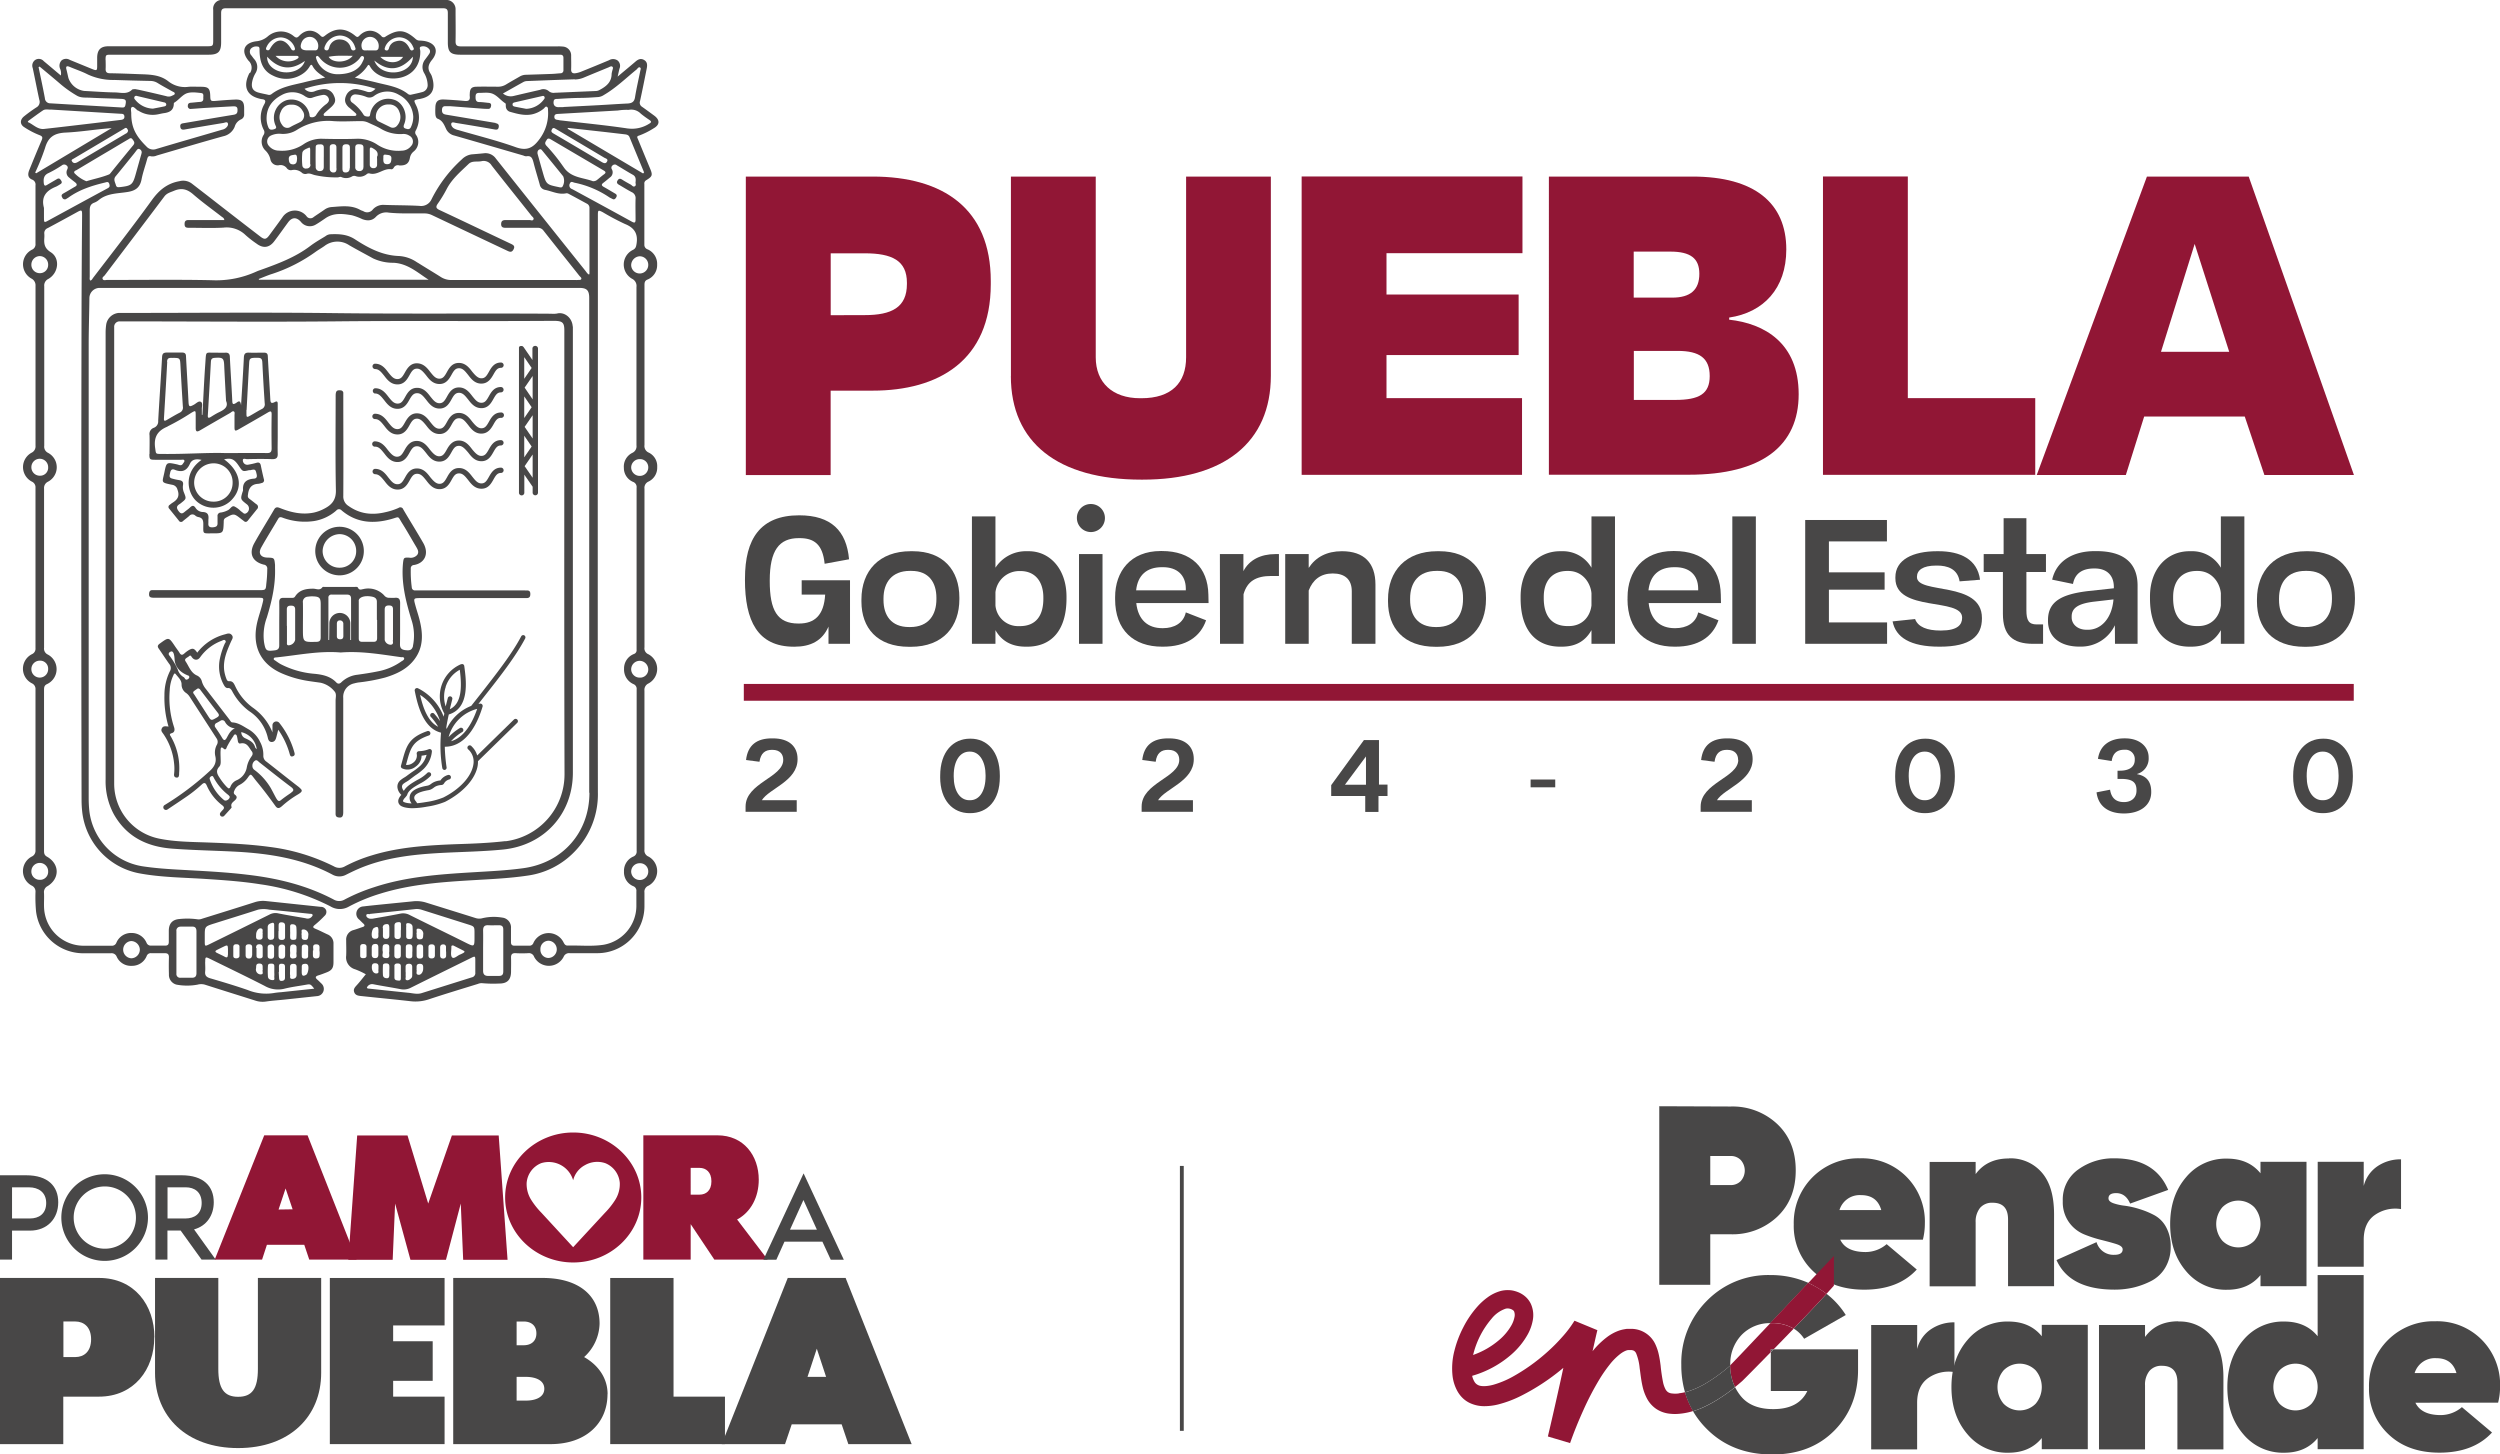 <svg id="Capa_1" data-name="Capa 1" xmlns="http://www.w3.org/2000/svg" viewBox="0 0 807.9 470"><path d="M1155.62,1120.52a21.08,21.08,0,0,1,15,5.64q6,5.65,6,15t-6,15a21,21,0,0,1-15,5.65H1149v16.32h-16.48v-57.7Zm0,25.39a4.45,4.45,0,0,0,3.21-1.28,5.09,5.09,0,0,0,0-6.84,4.41,4.41,0,0,0-3.21-1.28H1149v9.4Z" transform="translate(-596.31 -762.94)" fill="#484747"/><path d="M1191,1163.55q1.92,4,8.2,4A10.52,10.52,0,0,0,1206,1165l9.73,8.2q-6,6.51-17,6.51-10.29,0-16.52-6a20,20,0,0,1-6.23-15.07,20.82,20.82,0,0,1,21.39-21.38,20.24,20.24,0,0,1,15.07,6,20.56,20.56,0,0,1,5.91,15.07,21.81,21.81,0,0,1-.64,5.22Zm-.24-9.56h13.5q-1.37-4.83-6.51-4.83a6.81,6.81,0,0,0-7,4.83" transform="translate(-596.31 -762.94)" fill="#484747"/><path d="M1245.53,1137.27a13.34,13.34,0,0,1,10.57,4.54q4,4.55,4,13.54v23.24h-14.87V1157q0-5.39-5-5.38a5,5,0,0,0-4.06,1.68,7.08,7.08,0,0,0-1.41,4.67v20.66h-14.87v-40.2h14.87v3.94q3.69-5.07,10.77-5.06" transform="translate(-596.31 -762.94)" fill="#484747"/><path d="M1277.69,1150.21c0,.64.49,1.15,1.48,1.53a17.1,17.1,0,0,0,3.74.84,27.89,27.89,0,0,1,4.83,1.09,26.86,26.86,0,0,1,4.82,2,9.47,9.47,0,0,1,3.74,3.81,12.63,12.63,0,0,1,1.49,6.32,12.94,12.94,0,0,1-1.73,6.75,11.28,11.28,0,0,1-4.55,4.34,25.25,25.25,0,0,1-5.74,2.13,27,27,0,0,1-6.07.68q-14.55,0-18.81-9.56l12.94-5.79a5.68,5.68,0,0,0,5.71,4.1q2.73,0,2.73-1.77c0-.7-.67-1.26-2-1.69s-3-.87-4.82-1.33a39.77,39.77,0,0,1-5.67-1.84,11.3,11.3,0,0,1-4.86-3.9,11.16,11.16,0,0,1-2-6.84,11.86,11.86,0,0,1,5-10.21,19.37,19.37,0,0,1,11.62-3.61q13.18,0,17.44,10.21l-12.3,4.42q-1.44-3.37-4.5-3.38c-1.66,0-2.49.56-2.49,1.69" transform="translate(-596.31 -762.94)" fill="#484747"/><path d="M1326.81,1138.39h14.87v40.2h-14.87V1175q-3.87,4.74-10.78,4.74a16.63,16.63,0,0,1-13.26-6q-5.14-6-5.15-15.19t5.15-15.19a16.63,16.63,0,0,1,13.26-6q6.92,0,10.78,4.74Zm-12.34,25.49a7.28,7.28,0,0,0,10.37,0,8.36,8.36,0,0,0,0-10.78,7.28,7.28,0,0,0-10.37,0,8.36,8.36,0,0,0,0,10.78" transform="translate(-596.31 -762.94)" fill="#484747"/><path d="M1360.17,1146.19a10.89,10.89,0,0,1,4.42-6.35,13.22,13.22,0,0,1,7.64-2.25v16.08a11.52,11.52,0,0,0-8.44,1.89c-2.42,1.68-3.62,4.38-3.62,8.07v8.67H1345.3v-33.91h14.87Z" transform="translate(-596.31 -762.94)" fill="#484747"/><path d="M1215.85,1198.88a10.86,10.86,0,0,1,4.42-6.35,13.23,13.23,0,0,1,7.64-2.26v16.08a11.52,11.52,0,0,0-8.44,1.89q-3.62,2.54-3.62,8.08v15H1201v-40.19h14.87Z" transform="translate(-596.31 -762.94)" fill="#484747"/><path d="M1256.13,1191.08H1271v40.19h-14.87v-3.61q-3.87,4.74-10.78,4.74a16.63,16.63,0,0,1-13.26-6q-5.14-6-5.15-15.19t5.15-15.2a16.63,16.63,0,0,1,13.26-6q6.92,0,10.78,4.75Zm-12.34,25.48a7.28,7.28,0,0,0,10.37,0,8.34,8.34,0,0,0,0-10.77,7.28,7.28,0,0,0-10.37,0,8.34,8.34,0,0,0,0,10.77" transform="translate(-596.31 -762.94)" fill="#484747"/><path d="M1300.26,1190a13.36,13.36,0,0,1,10.57,4.55q4,4.53,4,13.54v23.23h-14.87v-21.62q0-5.39-5-5.39a5,5,0,0,0-4.06,1.69,7.06,7.06,0,0,0-1.4,4.66v20.66h-14.88v-40.19h14.88V1195q3.69-5.07,10.77-5.07" transform="translate(-596.31 -762.94)" fill="#484747"/><path d="M1345.28,1175h14.87v56.27h-14.87v-3.61c-2.57,3.16-6.17,4.74-10.77,4.74a16.64,16.64,0,0,1-13.27-6q-5.15-6-5.14-15.19t5.14-15.2a16.64,16.64,0,0,1,13.27-6c4.6,0,8.2,1.58,10.77,4.75Zm-12.34,41.56a7.28,7.28,0,0,0,10.37,0,8.34,8.34,0,0,0,0-10.77,7.28,7.28,0,0,0-10.37,0,8.34,8.34,0,0,0,0,10.77" transform="translate(-596.31 -762.94)" fill="#484747"/><path d="M1376.87,1216.24q1.94,4,8.2,4a10.57,10.57,0,0,0,6.83-2.57l9.73,8.2q-6,6.51-17,6.51-10.29,0-16.52-6a20,20,0,0,1-6.23-15.07,20.82,20.82,0,0,1,21.38-21.39,20.26,20.26,0,0,1,15.07,6,20.6,20.6,0,0,1,5.91,15.08,21.38,21.38,0,0,1-.64,5.22Zm-.24-9.57h13.51q-1.38-4.82-6.52-4.82a6.83,6.83,0,0,0-7,4.82" transform="translate(-596.31 -762.94)" fill="#484747"/><path d="M1188.9,1178.47h0" transform="translate(-596.31 -762.94)" fill="#5a5a59"/><path d="M1153,1206.26c.74-.58,1.47-1.17,2.18-1.79a2.76,2.76,0,0,0,.29-.28v-.07a13.49,13.49,0,0,1,3.68-9.81,12.72,12.72,0,0,1,9.3-3.79l12.27-13a29.87,29.87,0,0,0-12.27-2.53,27.7,27.7,0,0,0-20.58,8.35,28.32,28.32,0,0,0-8.23,20.7,31.53,31.53,0,0,0,1.2,8.84,28,28,0,0,0,7.57-3.42,51.92,51.92,0,0,0,4.59-3.21" transform="translate(-596.31 -762.94)" fill="#484747"/><path d="M1179.34,1195.58l13.45-7.68a26.16,26.16,0,0,0-6.21-6.85c-2.95,3.22-6.77,7.24-10.61,11.24a10.57,10.57,0,0,1,3.37,3.29" transform="translate(-596.31 -762.94)" fill="#484747"/><path d="M1169.48,1199l-.91.93v12.52h11.8q-2.77,5.86-11,5.86-7.11,0-10.52-4.23a15.56,15.56,0,0,1-1.83-2.86l-.08.08a55.72,55.72,0,0,1-5.12,3.66,40.23,40.23,0,0,1-5.7,3.06c-.86.36-1.75.69-2.68,1a28.18,28.18,0,0,0,4.41,5.68q8.23,8.28,21.21,8.27,12.42,0,20.06-7.75t7.64-19.63V1199Z" transform="translate(-596.31 -762.94)" fill="#484747"/><path d="M1186.58,1181.05c.87-1,1.67-1.84,2.37-2.64l0,.06h0l0-.06v-9.6c-.19.18-3.64,3.83-8.26,8.72.65.3,1.3.61,1.93,1a29.58,29.58,0,0,1,4,2.57" transform="translate(-596.31 -762.94)" fill="#911635"/><path d="M1138.79,1213.25a8.65,8.65,0,0,1-2.17,0,2.74,2.74,0,0,1-1.33-.46,2.82,2.82,0,0,1-.84-1.06,8.69,8.69,0,0,1-.69-2,54.4,54.4,0,0,1-.81-5.53c-.13-1-.28-2.09-.52-3.21a15.94,15.94,0,0,0-1.17-3.62,8.61,8.61,0,0,0-7.64-5c-.36,0-.7,0-1,0s-.75,0-1.12.09a11.06,11.06,0,0,0-2.13.53,14.63,14.63,0,0,0-3.47,1.85,26.41,26.41,0,0,0-4.94,4.76l0,0c.52-2.26,1-4.53,1.56-6.8l-7.4-3.06h0a35.36,35.36,0,0,1-4,5.3,56.52,56.52,0,0,1-4.89,4.9,61.12,61.12,0,0,1-11.27,8,30,30,0,0,1-6.07,2.5c-2,.55-4,.61-4.94.09a2.74,2.74,0,0,1-1.25-1.24,6,6,0,0,1-.65-1.74,33.12,33.12,0,0,0,12.8-7,24.26,24.26,0,0,0,5.24-6.53,15,15,0,0,0,1.54-4.34,8.87,8.87,0,0,0-.62-5.41,7.36,7.36,0,0,0-1.89-2.43,8.17,8.17,0,0,0-2.47-1.42,10.38,10.38,0,0,0-1.27-.38,7.67,7.67,0,0,0-1.42-.18,9.28,9.28,0,0,0-2.71.28,13.13,13.13,0,0,0-4.29,2.11,20.43,20.43,0,0,0-3.17,2.88,31.61,31.61,0,0,0-4.57,6.69,34.38,34.38,0,0,0-2.87,7.51,22.53,22.53,0,0,0-.61,8.46,13.47,13.47,0,0,0,1.46,4.56,10,10,0,0,0,1.56,2.16,8.72,8.72,0,0,0,2.3,1.71,10.88,10.88,0,0,0,5,1.14,18.58,18.58,0,0,0,4.4-.56,36.42,36.42,0,0,0,7.56-2.87,70,70,0,0,0,12.93-8.48l.57-.48-.9,4.18c-1.33,6-2.69,12.07-4.1,18h0l7.18,2.14c1.24-3.55,2.73-7.2,4.31-10.69a91.58,91.58,0,0,1,5.3-10.13,45.66,45.66,0,0,1,3.15-4.51,19.7,19.7,0,0,1,3.53-3.54,7.78,7.78,0,0,1,1.74-1,3.91,3.91,0,0,1,.74-.2l.36,0h.45a2.34,2.34,0,0,1,1.1.26,1.92,1.92,0,0,1,.69.86,16.65,16.65,0,0,1,1.11,4.68c.28,1.89.47,4,1,6.22a15.42,15.42,0,0,0,1.32,3.56,9.42,9.42,0,0,0,3,3.42,9.57,9.57,0,0,0,4.21,1.55,15.29,15.29,0,0,0,3.76,0,20.69,20.69,0,0,0,4-.84,27,27,0,0,1-2.62-6.09,14.8,14.8,0,0,1-2,.36m-66.47-12.46a28.11,28.11,0,0,1,5.93-11.63,10,10,0,0,1,4.46-3.22c1.19-.4,2.7.34,2.86.92a3.12,3.12,0,0,1,.1,1.78,8.85,8.85,0,0,1-.93,2.54,17.56,17.56,0,0,1-4,4.82,26.28,26.28,0,0,1-8.49,4.88l0-.09" transform="translate(-596.31 -762.94)" fill="#911635"/><path d="M1189,1178.41l0,.06,0-.06" transform="translate(-596.31 -762.94)" fill="#5a5a59"/><path d="M1168.42,1190.52c-6.18,6.53-11.68,12.34-13,13.67a15.79,15.79,0,0,0,1.57,7c.79-.62,1.56-1.27,2.31-1.93.27-.23,4.2-4.19,9.25-9.36V1199h.91c2.06-2.11,4.28-4.4,6.49-6.69a13.66,13.66,0,0,0-7.24-1.78h-.31" transform="translate(-596.31 -762.94)" fill="#911635"/><path d="M1151.81,1214.94a55.72,55.72,0,0,0,5.12-3.66l.08-.08a15.79,15.79,0,0,1-1.57-7,2.76,2.76,0,0,1-.29.28c-.71.62-1.44,1.21-2.18,1.79a51.92,51.92,0,0,1-4.59,3.21,28,28,0,0,1-7.57,3.42,27,27,0,0,0,2.62,6.09c.93-.29,1.82-.62,2.68-1a40.23,40.23,0,0,0,5.7-3.06" transform="translate(-596.31 -762.94)" fill="#484747"/><path d="M1168.73,1190.51a13.66,13.66,0,0,1,7.24,1.78c3.84-4,7.66-8,10.61-11.24a29.58,29.58,0,0,0-4-2.57c-.63-.34-1.28-.65-1.93-1l-12.27,13h.31" transform="translate(-596.31 -762.94)" fill="#911635"/><path d="M1168.57,1199.91l.91-.93h-.91Z" transform="translate(-596.31 -762.94)" fill="#5a5a59"/><path d="M646.17,1195.1c0,10.39-6.55,19.18-17.9,19.18H616.76v15.34H596.31v-53.7h32c11.43,0,17.9,8.79,17.9,19.18m-20.46.64c0-3.92-2.31-5.75-5.11-5.75h-3.84v11.5h3.84c2.8,0,5.11-1.76,5.11-5.75" transform="translate(-596.31 -762.94)" fill="#484747"/><path d="M700.1,1175.92v30.69c0,14.14-10.22,24.29-26.84,24.29s-26.85-10.15-26.85-24.29v-30.69h20.45v29.41c0,6.39,1.92,9,6.4,9s6.39-2.56,6.39-9v-29.41Z" transform="translate(-596.31 -762.94)" fill="#484747"/><polygon points="127.05 428.33 127.05 433.44 139.83 433.44 139.83 446.23 127.05 446.23 127.05 451.34 143.67 451.34 143.67 466.68 106.59 466.68 106.59 412.99 143.67 412.99 143.67 428.33 127.05 428.33" fill="#484747"/><path d="M792.63,1213.48c0,9.27-6.87,16.14-18.38,16.14H742.77v-53.7h28.85c11.5,0,18.45,5.52,18.45,14.78a15,15,0,0,1-5,10.79c4.4,2.48,7.59,6.63,7.59,12m-29.4-15.82h2.31c2.24,0,4.08-1.2,4.08-3.84s-1.84-3.83-4.08-3.83h-2.31Zm8.95,14.06c0-2.64-2.64-3.84-6-3.84h-2.95v7.67h2.95c3.36,0,6-1.19,6-3.83" transform="translate(-596.31 -762.94)" fill="#484747"/><polygon points="234.28 451.34 234.28 466.68 197.2 466.68 197.2 412.99 217.66 412.99 217.66 451.34 234.28 451.34" fill="#484747"/><path d="M890.92,1229.62H870.46l-2.16-6.39H852.16l-2.16,6.39H829.55l21.33-53.7h18.7Zm-27.65-21.74-3-9.1-3,9.1Z" transform="translate(-596.31 -762.94)" fill="#484747"/><path d="M781.55,1128.92c-12.13,0-22,9.44-22,21s9.86,21,22,21,22-9.45,22-21-9.86-21-22-21m13.63,21.69a25.1,25.1,0,0,1-3.38,4.27c-3.41,3.7-6.86,7.41-10.27,11.11l-10.23-11.11a25.1,25.1,0,0,1-3.38-4.27,9.66,9.66,0,0,1-1.42-5.42,7.5,7.5,0,0,1,4.69-6.36,8.22,8.22,0,0,1,10.34,5.52,7.58,7.58,0,0,1,3.79-4.87,8.07,8.07,0,0,1,6.59-.65,7.5,7.5,0,0,1,4.69,6.36,9.51,9.51,0,0,1-1.42,5.42" transform="translate(-596.31 -762.94)" fill="#911635"/><path d="M615.13,1151.5c0,5.12-3.41,9.13-9.17,9.13H600.2V1170h-3.89v-27.26h8.44c7.09,0,10.38,3.57,10.38,8.72m-3.89.25c0-3.57-2.64-5.07-5.48-5.07H600.2v10.06H606c2.84,0,5.24-1.46,5.24-5" transform="translate(-596.31 -762.94)" fill="#484747"/><path d="M644.13,1156.41a14,14,0,1,1-14-14,14,14,0,0,1,14,14m-3.89,0a10.06,10.06,0,1,0-10.06,10.06,10,10,0,0,0,10.06-10.06" transform="translate(-596.31 -762.94)" fill="#484747"/><path d="M661.45,1170l-6.77-9.41h-4.26V1170h-3.89v-27.26H655c7.1,0,10.39,3.57,10.39,8.72,0,4.22-2.31,7.67-6.37,8.77l7,9.77Zm-11-13.3h5.8c2.84,0,5.23-1.46,5.23-5s-2.31-5.07-5.15-5.07h-5.88Z" transform="translate(-596.31 -762.94)" fill="#484747"/><path d="M711.55,1170h-15.3l-1.61-4.78H682.56L681,1170h-15.3l16-40.17h14Zm-20.68-16.26L688.6,1147l-2.27,6.81Z" transform="translate(-596.31 -762.94)" fill="#911635"/><polygon points="164.02 407.11 149.68 407.11 148.9 388.94 144.12 407.11 132.64 407.11 127.68 388.94 126.9 407.11 112.56 407.11 115.43 366.94 131.69 366.94 138.38 388.94 146.03 366.94 161.16 366.94 164.02 407.11" fill="#911635"/><path d="M844.38,1170H827.16l-7.65-11.47V1170h-15.3v-40.17h23.91c8.55,0,13.39,6.58,13.39,14.35,0,5.56-2.51,10.46-7,12.85Zm-18.17-25.34c0-2.93-1.74-4.31-3.83-4.31h-2.87V1149h2.87c2.09,0,3.83-1.31,3.83-4.3" transform="translate(-596.31 -762.94)" fill="#911635"/><path d="M862.08,1164.2H849.82l-2.63,5.84H843l13-27.91,13,27.91h-4.22Zm-1.79-3.89-4.34-9.58-4.34,9.58Z" transform="translate(-596.31 -762.94)" fill="#484747"/><polygon points="381.3 376.78 381.3 462.39 382.54 462.39 382.54 376.78 381.83 376.78 381.3 376.78" fill="#484747"/><polygon points="760.64 221.02 240.37 221.02 240.37 226.45 760.64 226.45 760.64 223.36 760.64 221.02" fill="#911635"/><path d="M802.59,806.84a24.53,24.53,0,0,0,4.88-2.39c2.11-1.15,2.18-2.75.21-4.18-1.29-.94-2.56-1.89-3.86-2.8a1.55,1.55,0,0,1-.68-1.86c.77-3.5,1.46-7,2.17-10.54.21-1.07.24-2.12-.88-2.76s-2-.13-2.83.6c-1.78,1.53-3.59,3-5.69,4.79.26-1.13.4-1.84.58-2.54a2.27,2.27,0,0,0-.53-2.62,2.52,2.52,0,0,0-2.81-.15c-3.06,1.29-6.13,2.54-9.2,3.78a7.74,7.74,0,0,1-1.57.42c-1,.17-1.55-.16-1.5-1.3.06-1.45,0-2.91,0-4.36a2.85,2.85,0,0,0-2.65-2.94,13,13,0,0,0-1.77-.06c-10.4,0-20.8,0-31.2,0-1.29,0-1.76-.38-1.73-1.71.07-3.36,0-6.72,0-10.09a3,3,0,0,0-3.11-3.21c-.32,0-.64,0-.95,0H669.3c-.36,0-.73,0-1.09,0a2.81,2.81,0,0,0-3,3.16c0,3.18,0,6.36,0,9.55,0,2.26,0,2.26-2.26,2.26H631.38c-2.48,0-3.59,1.09-3.67,3.55,0,1,0,1.91,0,2.86,0,1.43-.16,1.52-1.5,1l-7.32-3a2.33,2.33,0,0,0-2.68.16,2.48,2.48,0,0,0-.49,2.66,3.65,3.65,0,0,1,.25,2.22c-1.93-1.62-3.71-3.14-5.52-4.64a2.13,2.13,0,0,0-2.74-.4,2.22,2.22,0,0,0-.82,2.64c.73,3.42,1.38,6.86,2.13,10.28a2,2,0,0,1-.94,2.42,48.85,48.85,0,0,0-4,2.9c-1.37,1.11-1.36,2.62.08,3.51a26,26,0,0,0,4.81,2.52c1.24.44,1.14.89.74,1.84-1.35,3.13-2.64,6.28-3.92,9.43-.63,1.55-.41,2.57.87,3.13a1.71,1.71,0,0,1,1.12,1.89q0,9.41,0,18.81a1.88,1.88,0,0,1-1.09,1.94,5.28,5.28,0,0,0-.26,9.33,2.45,2.45,0,0,1,1.36,2.38q0,25.83,0,51.66a2.27,2.27,0,0,1-1.29,2.27,5.28,5.28,0,0,0,.11,9.33,2,2,0,0,1,1.17,2q0,25.89,0,51.79a1.92,1.92,0,0,1-1.1,1.95,5.27,5.27,0,0,0,0,9.47,2,2,0,0,1,1.1,2q0,26,0,51.94a2.05,2.05,0,0,1-1.17,2,5.29,5.29,0,0,0,0,9.42,2.08,2.08,0,0,1,1.17,2.06,50.35,50.35,0,0,0,.18,6.26A15.39,15.39,0,0,0,623,1071c3,0,6.09,0,9.13,0a1.76,1.76,0,0,1,1.85,1,5,5,0,0,0,4.89,3.06,5.07,5.07,0,0,0,4.83-3.15,1.4,1.4,0,0,1,1.47-.94c1.46,0,2.91,0,4.36,0,1,0,1.39.36,1.37,1.36q-.08,2.73,0,5.46a3.26,3.26,0,0,0,2.48,3.35,18.51,18.51,0,0,0,6.76,0,4.43,4.43,0,0,1,2.37,0c5.41,1.73,10.83,3.42,16.24,5.13a7.44,7.44,0,0,0,3.48.33c2-.3,4.06-.42,6.09-.64l10.41-1.11a2.34,2.34,0,0,0,1.39-4.13c-.4-.37-.76-.78-1.18-1.13-.94-.78-.67-1.19.37-1.49.83-.25,1.63-.57,2.44-.88,1.74-.65,2.31-1.42,2.33-3.25,0-2,0-4,0-6a3.11,3.11,0,0,0-2-3.1c-1.25-.57-2.45-1.21-3.71-1.73-.93-.39-1.18-.63-.23-1.38a32.69,32.69,0,0,0,3-2.8,1.71,1.71,0,0,0,.57-1.85A1.79,1.79,0,0,0,700,1056l-17.86-1.89a8.77,8.77,0,0,0-3.62.42c-5.63,1.8-11.27,3.54-16.9,5.3a2.92,2.92,0,0,1-1.46.2,23.3,23.3,0,0,0-5.84-.1c-2.27.17-3.42,1.42-3.46,3.72,0,1.22,0,2.45,0,3.68,0,.88-.37,1.22-1.23,1.2q-2.25,0-4.5,0a1.46,1.46,0,0,1-1.47-.94,5.21,5.21,0,0,0-4.86-3.15,5.14,5.14,0,0,0-4.87,3.12,1.51,1.51,0,0,1-1.59,1c-3.08,0-6.17,0-9.26,0a12.8,12.8,0,0,1-12.31-10.42c-.44-2.21-.12-4.44-.24-6.66a2.15,2.15,0,0,1,1.18-2.19c4-2.5,3.86-7.21-.24-9.52-.92-.52-.93-1.22-.93-2V986c0-.83,0-1.56,1-2a5.33,5.33,0,0,0,.19-9.55,2.1,2.1,0,0,1-1.18-2.19q0-25.69,0-51.39a2.26,2.26,0,0,1,1.28-2.27,5.26,5.26,0,0,0,0-9.32,2.21,2.21,0,0,1-1.22-2.3q0-25.76,0-51.52a2.34,2.34,0,0,1,1.32-2.38c3.34-1.91,3.88-6.71.76-8.65-2-1.26-2.2-2.69-2.06-4.59a8.94,8.94,0,0,0,0-1.37,1.72,1.72,0,0,1,1.1-1.82c3.13-1.66,6.23-3.36,9.34-5.07,1.68-.93,1.78-.89,1.77,1q-.12,13.77-.17,27.52-.18,80.64,0,161.26a34.67,34.67,0,0,0,.21,3.94,22.83,22.83,0,0,0,18.3,19.84c7.2,1.36,14.53,1.37,21.81,1.86,5.85.38,11.68.79,17.47,1.71a71.73,71.73,0,0,1,22.63,7.13,5.79,5.79,0,0,0,5.93.09,56.56,56.56,0,0,1,10.32-4.24c9.94-3.07,20.23-3.74,30.52-4.35,5.66-.33,11.32-.6,16.94-1.44a26,26,0,0,0,15.25-7.8,26.5,26.5,0,0,0,7.47-19.16q-.08-72.51,0-145,0-20.73,0-41.44c0-1.67.09-1.74,1.55-1a78.07,78.07,0,0,0,7.22,3.83c3.09,1.24,4.26,3.22,3.72,6.46-.15.88-.28,1.45-1.15,1.9a5.27,5.27,0,0,0-.31,9.33,2.57,2.57,0,0,1,1.44,2.69q0,25.56,0,51.12a2.33,2.33,0,0,1-1.36,2.47,4.93,4.93,0,0,0-2.71,4.84,4.87,4.87,0,0,0,3,4.54,1.76,1.76,0,0,1,1.11,1.91q0,26,0,51.93c0,.14,0,.28,0,.41a1.26,1.26,0,0,1-.87,1.36,5,5,0,0,0-3.18,4.83,5.12,5.12,0,0,0,3.07,4.91,1.64,1.64,0,0,1,1,1.72q0,26.1,0,52.2a1.71,1.71,0,0,1-1.09,1.8,5,5,0,0,0-3,4.81,4.88,4.88,0,0,0,3,4.76,1.56,1.56,0,0,1,1,1.69c0,1.63,0,3.27,0,4.9a12.79,12.79,0,0,1-10.67,12.35c-3.84.58-7.71.14-11.57.25-.73,0-1-.48-1.28-1a5.38,5.38,0,0,0-9.75.14,1.33,1.33,0,0,1-1.36.9c-1.58,0-3.17,0-4.76,0-.82,0-1.14-.37-1.13-1.16,0-1.5,0-3,0-4.5a3.18,3.18,0,0,0-2.85-3.42,16,16,0,0,0-6.36.19,3.83,3.83,0,0,1-2.25-.05c-5.32-1.68-10.66-3.32-16-5a10.3,10.3,0,0,0-4.3-.39l-10,1c-2,.21-4,.4-5.95.64a2.37,2.37,0,0,0-1.37,4.23c.47.43.9.9,1.37,1.32s.57.85-.22,1.1c-1,.32-2,.73-3,1a3.15,3.15,0,0,0-2.33,3.28c0,1.69.08,3.37,0,5a4,4,0,0,0,2.89,4.39,23.5,23.5,0,0,1,3.46,1.61c-.92,1.12-1.83,2.31-2.83,3.42-.62.7-1.31,1.32-.92,2.37s1.34,1.14,2.24,1.24c5.32.57,10.65,1.07,16,1.68a13.6,13.6,0,0,0,6-.66c5.21-1.73,10.48-3.31,15.73-4.94a3.08,3.08,0,0,1,1.32-.24,40,40,0,0,0,5.58.12c2.6,0,3.79-1.21,3.81-3.86,0-1.45.05-2.91,0-4.36-.06-1.15.31-1.67,1.54-1.59a37.17,37.17,0,0,0,4,0,1.75,1.75,0,0,1,1.9,1.14,5.36,5.36,0,0,0,9.54.06,1.88,1.88,0,0,1,2-1.2c2.91,0,5.81,0,8.72,0a15.21,15.21,0,0,0,15.41-15.36c0-1.41,0-2.82,0-4.22a2.08,2.08,0,0,1,1.31-2.23,5.35,5.35,0,0,0,0-9.41,2.1,2.1,0,0,1-1.31-2.22q0-25.69,0-51.39a2.27,2.27,0,0,1,1.36-2.36,5.36,5.36,0,0,0-.08-9.41,2.06,2.06,0,0,1-1.27-2.24q0-25.63,0-51.26a2.2,2.2,0,0,1,1.36-2.33,4.94,4.94,0,0,0,2.75-4.67,4.85,4.85,0,0,0-2.74-4.67,2.3,2.3,0,0,1-1.37-2.45q0-21.2,0-42.4c0-3.08,0-6.18,0-9.26,0-.77.07-1.41.91-1.78a5,5,0,0,0,3.18-4.81,5.11,5.11,0,0,0-3.13-5,1.51,1.51,0,0,1-1-1.48q0-9.81,0-19.63a1.16,1.16,0,0,1,.52-1.16c2.15-1.31,2.24-1.69,1.26-4-1.3-3.1-2.57-6.21-3.85-9.32-.18-.44-.53-.91.31-1.14M697.51,1070.11c.22-.64-.55-2,1-2s.9,1.39,1.07,2.22a6,6,0,0,1,0,1.34c0,.77-.47,1-1.15,1s-1-.38-1-1c0-.45,0-.9,0-1.5m-31.9-8.79c4.72-1.5,9.45-2.94,14.16-4.47a8.53,8.53,0,0,1,3.63,0c4.43.39,8.84.89,13.26,1.34.27,0,.59,0,.73.28s-.17.56-.38.79a1.72,1.72,0,0,1-1.76.39c-3-.55-6-1-9-1.62a4.07,4.07,0,0,0-2.75.39q-9.64,4.79-19.3,9.53c-1.64.81-1.64.82-1.64-1v-1.5c0-3.15,0-3.16,3-4.12m28.88,1.9a1.64,1.64,0,0,1,1.57,2c-.06.78-.06,1.46-1.13,1.4-1.47-.08-.81-1.22-1.09-1.93.32-.47-.38-1.5.65-1.44m1.52,7.15c0,.51,0,1,0,1.5s-.43.75-.94.76-1.07-.07-1.1-.73c-.05-1,0-2,0-3,0-.65.44-.83,1-.83s1,.17,1.06.81c0,.49,0,1,0,1.49m-2.07,5.88c0-.37,0-.73,0-1.09s.16-.72.59-.79.92-.17,1.29.2c.56.56.2,2.94-.49,3.31-1,.53-1.36.33-1.41-.82,0-.27,0-.54,0-.81Zm-3.79,1.65a7.92,7.92,0,0,1,0-1.09h0c0-.49,0-1,0-1.49,0-.78.41-1,1.12-1s1,.34,1,1c0,.86,0,1.72,0,2.58s-.57,1.25-1.39,1.28c-1,0-.63-.78-.7-1.28m1.06-5.29c-1.63,0-.92-1.31-1.06-2.12a8.67,8.67,0,0,1,0-1.35c0-.72.28-1.08,1-1.08s1.09.31,1.07,1c0,.45,0,.9,0,1.48-.25.63.61,2-1,2m-1.07-8.61c0-.4,0-.81,0-1.22s-.14-1.14.57-1.18,1.38.2,1.45,1a24.1,24.1,0,0,1,0,3.4c0,.6-.55.63-1,.64s-.95-.08-1-.68,0-1.27,0-1.91h0m-3.64,11.4c0-.6,0-1.09.79-1.09s1.17.16,1.17,1c0,1.18,0,2.36,0,3.54,0,.79-.58,1-1.2,1s-.69-.56-.72-1-.07-1.27-.11-1.9h.08c0-.5,0-1,0-1.5m.87-2.76c-.79,0-1-.44-1-1.13s0-1.54,0-2.32.39-1.14,1.18-1.12,1,.54.94,1.2v1.08c0,.37,0,.73,0,1.09,0,.76-.26,1.2-1.1,1.2m-1-9c0-.59,0-1.18,0-1.77s.19-1,.85-1,1.21.18,1.23,1c0,1.26,0,2.53,0,3.79,0,.62-.35.89-1,.9s-1.1-.16-1.13-.87,0-1.36,0-2Zm-1.47,8c0,.69-.36,1-1,1s-1.07-.19-1.08-.9c0-.9,0-1.81,0-2.71,0-.69.37-.94,1-1s1.11.27,1.09,1c0,.45,0,.9,0,1.35h0c0,.41,0,.82,0,1.22m-1-5.06c-.75,0-1.08-.34-1.07-1.07,0-1,0-2,0-3s.72-1.19,1.42-1.42c.49-.15.66.18.67.6,0,.68,0,1.36,0,2h0c0,.59,0,1.18,0,1.77,0,.74-.29,1.08-1,1.08m-1,8.42c0-.68.58-.7,1.1-.7s.92.14.94.73,0,1.44,0,2.16h0a8.27,8.27,0,0,1,0,1.22c-.07.43.3,1.19-.41,1.21s-1.56-.24-1.64-1.11a24.18,24.18,0,0,1,0-3.51m-1.68-10.44c-.19.81.42,2-1.14,2-1.24,0-1-.9-1-1.63,0-1.14.8-2.24,1.64-2s.26,1.14.52,1.66m-.64,13.2a1.58,1.58,0,0,1-1.54-2c.08-.7-.12-1.5,1-1.52,1.53,0,1,1.13,1.17,2-.29.46.46,1.54-.64,1.49m-1.53-8.53c0-.76.23-1.19,1.08-1.19s1.08.48,1.06,1.22c0,.36,0,.72,0,1.08h0c0,.49,0,1,0,1.49,0,.65-.5.78-1,.78s-1-.17-1-.81c0-.86,0-1.72,0-2.57m-1.47,2.43c0,.69-.38,1-1,1s-1-.26-1.05-1c0-.45,0-.9,0-1.36s0-.9,0-1.36c0-.62.36-.88,1-.89s1.1.18,1.12.89c0,.91,0,1.81,0,2.72M673.7,1069v1.35h0c0,.49,0,1,0,1.49s-.47.8-1,.8-1-.15-1-.8c0-.94,0-1.88,0-2.83,0-.71.39-.93,1-.93s1.05.21,1,.92m-3.76,2.46c0,.82-.25,1.09-1,.67s-1.7-.84-2.55-1.27c-.6-.3-.61-.61,0-.92s1.45-.73,2.19-1.08c1.25-.61,1.36-.54,1.4.84v.81c0,.32,0,.63,0,1m-7.35,2.3c0-1.67.09-1.73,1.55-1,5.9,2.91,11.84,5.75,17.69,8.75a8.53,8.53,0,0,0,6.38.88c2.24-.56,4.55-.84,6.82-1.25,1.56-.28,1.56-.28,2.79,1.25l-10.73,1.14a24.21,24.21,0,0,0-2.42.28,15.66,15.66,0,0,1-8.39-1c-4-1.38-8-2.58-12.07-3.77-1.19-.35-1.77-.88-1.64-2.18.1-1,0-2.09,0-3.13m-8-11.39c1.32,0,2.63,0,3.94,0,1,0,1.26.71,1.25,1.58v6.66c0,2.26,0,4.53,0,6.79,0,1-.44,1.51-1.47,1.49-1.22,0-2.44,0-3.66,0a1.2,1.2,0,0,1-1.35-1.34c0-4.58,0-9.16,0-13.73a1.24,1.24,0,0,1,1.29-1.43m-15.9,4.64a2.86,2.86,0,0,1,2.79,2.76,2.83,2.83,0,0,1-2.73,2.81,2.79,2.79,0,0,1-.06-5.57m77.17-8.77c4.82-.52,9.64-1,14.46-1.54a5.15,5.15,0,0,1,2.14.17l15,4.74c2.17.68,2.17.69,2.17,3v1c0,3.35,0,3.34-3,1.84-6-3-12-5.88-17.93-8.85a4.45,4.45,0,0,0-3-.46c-2.84.58-5.7,1.06-8.56,1.56a3.8,3.8,0,0,1-1.34.08c-.55-.1-1.14-.51-1.14-1,0-.72.76-.43,1.19-.47m30.26,12.49a7.42,7.42,0,0,1-1.09.55c-.91.32-2,1.56-2.62.94s-.21-2.24-.25-3.41c0-.31.13-.53.67-.42,1,.52,2.21,1.1,3.37,1.72.34.18.21.45-.08.62m-5.65-.37c0,.45,0,.9,0,1.35s-.33.88-.94.88-.94-.26-1-.87c0-.9,0-1.8,0-2.7,0-.66.34-1,1-1a.83.83,0,0,1,.9.94v1.35m-3.58,1.09c0,.76-.25,1.17-1.09,1.16s-1.06-.51-1-1.23c0-.36,0-.72,0-1.08h0c0-.45,0-.9,0-1.35,0-.72.46-.89,1.08-.89s1,.26,1,1,0,1.62,0,2.44m-5.94,4.77c.15-.8-.36-1.91,1.08-1.92,1.21,0,1.07.84,1.07,1.6,0,1.09-.76,2.1-1.58,1.94-1-.19-.33-1.12-.57-1.62m2.15-4.62c0,.76-.41,1-1.12,1s-1-.3-1-1,0-1.53,0-2.3.16-1.31,1.11-1.28,1,.54,1,1.25v1h0c0,.45,0,.9,0,1.35m-1-5.22c-1.55,0-.93-1.2-1.17-2,.31-.47-.37-1.5.58-1.46a1.63,1.63,0,0,1,1.62,1.92c-.06.72.06,1.5-1,1.51m-4.7,10.68h0v-1.77c0-.77.44-1,1.14-1s1,.38,1,1c0,1,0,1.91,0,2.86a1.19,1.19,0,0,1-.26.74c-.42.41-.95.86-1.54.7s-.26-.79-.3-1.21,0-.9,0-1.36m2.13-6.65h0c0,.45,0,.9,0,1.35,0,.64-.4.84-1,.84s-1.09-.14-1.1-.86c0-.9,0-1.8,0-2.7s.44-1,1.13-1,1,.34,1,1c0,.45,0,.9,0,1.35m0-4.83c0,.64-.47.8-1,.8s-1-.19-1-.82,0-1.36,0-2h0a7.93,7.93,0,0,1,0-1.09c.08-.46-.28-1.28.55-1.25.63,0,1.43.33,1.5,1.14a27.06,27.06,0,0,1,0,3.25m-5.86,3.43c0-.69.35-1,1-1s1.07.16,1.07.89c0,.9,0,1.8,0,2.7,0,.69-.35.95-1,1s-1.11-.28-1.09-1c0-.45,0-.9,0-1.35h0V1069m0,6.17c0-.73.48-.89,1.1-.88s1,.23,1,.87,0,1.27,0,1.9h0c0,.59,0,1.18,0,1.77s0,1.1-.73,1c-.61-.07-1.35-.07-1.35-1,0-1.22,0-2.45,0-3.67m2.07-11.65v1.89c0,.7-.38,1-1,1s-1.05-.24-1.05-.94c0-1.13,0-2.26,0-3.39,0-.94.61-1.08,1.35-1.13.9-.05.72.61.74,1.11s0,1,0,1.5Zm-5.87,6.88a6.66,6.66,0,0,1,0-1.34c0-.66.27-1,1-1s1.14.2,1.14,1v1.51c-.23.65.62,2.09-1.11,2s-.83-1.38-1-2.18m0-7.5c-.06-1,.54-1.27,1.33-1.31s.76.69.8,1.24c0,.36,0,.72,0,1.08v1.22c0,.71-.18,1.22-1,1.24s-1.1-.42-1.08-1.18,0-1.53,0-2.29m0,12.1c0-.58.47-.71,1-.71s1,.12,1.07.77,0,1.09,0,1.64h0c0,.4,0,.81,0,1.22s0,1.19-.77,1.17c-.63,0-1.23-.25-1.29-1a29.69,29.69,0,0,1,0-3.13m-2,2.58c-.92.11-1.59-.78-1.59-1.93,0-.74.07-1.37,1.06-1.36,1.46,0,1,1.11,1.1,1.91-.22.43.39,1.27-.57,1.38m-.62-11.22a1.26,1.26,0,0,1-.64-.18c-.68-.52-.36-3,.43-3.34,1.06-.52,1.34-.36,1.38.82v.78c-.16.7.47,2-1.17,1.92m.14,1.68c1,0,1,.64,1,1.37,0,.27,0,.54,0,.81s0,.81,0,1.22c0,.77-.25,1.19-1.09,1.18s-1.06-.52-1.05-1.24,0-1.36,0-2,.15-1.32,1.11-1.31m-2.79,2.29c0,.5,0,1,0,1.49,0,.65-.49.79-1.05.79s-1-.14-1-.79c0-1,0-1.9,0-2.85,0-.71.41-.92,1-.92s1.05.22,1.05.92v1.36h0m34,8.49-16.23,5.1c-1.44.44-2.89,0-4.32-.13-4.24-.43-8.47-.89-12.71-1.34-.21,0-.46,0-.63-.32a1.84,1.84,0,0,1,2.14-1.08c2.89.58,5.81,1,8.7,1.57a5,5,0,0,0,3.41-.48c6.46-3.22,12.93-6.4,19.4-9.59,1.35-.66,1.38-.64,1.39.89,0,1.27,0,2.54,0,3.81a1.4,1.4,0,0,1-1.16,1.57m10.19-1.82c0,1-.5,1.37-1.44,1.35-1.09,0-2.18,0-3.27,0-1.26.05-1.83-.48-1.8-1.77,0-2.18,0-4.36,0-6.54s.05-4.27,0-6.41c0-1.25.49-1.72,1.7-1.66s2.27,0,3.41,0c1,0,1.41.4,1.41,1.38q0,6.83,0,13.63m14.55-4.43a2.63,2.63,0,0,1-2.55-2.79,2.66,2.66,0,0,1,2.73-2.78,2.79,2.79,0,0,1-.18,5.57m28.62-287.24c.3-.25.56-.77,1-.54s.17.74.1,1.11c-.57,2.85-1.24,5.68-1.7,8.54-.24,1.51-1.05,1.92-2.38,2-3.12.15-6.24.37-9.36.54-3.8.21-7.6.39-11.4.59v.05c-.45,0-.91,0-1.36,0-1.3.09-2-.61-1.79-1.91.12-.86.87-.72,1.39-.76,2.35-.15,4.7-.28,7.06-.32,2,0,4-.14,6-.28a4,4,0,0,0,1.76-.65c3.95-2.31,7.19-5.5,10.71-8.35m-45.58,17.39L740.52,800c-.79-.13-1.36-.38-1.38-1.34s.27-1.48,1.31-1.4c.45,0,.91,0,1.36,0v0l10.3.79c.68.06,1.36.07,2,.08s.86-.53.91-1.11-.31-.8-.84-.84c-1-.09-2-.26-3-.26s-1.19-.7-1.19-1.54.1-1.43,1.15-1.42c1.5,0,3.12-.27,4.45.31,1.53.67,2.6,2.17,4.06,3.08.16.11.09.6.12.92a1.88,1.88,0,0,0,1.28,1.78c2.26.64,4.55,1.31,7,.88a8.81,8.81,0,0,0,4-1.92c.3-.24.55-.82,1-.54s.33.72.36,1.12a13.93,13.93,0,0,1-2.84,9.42c-2,2.71-4,3.77-7.55,2.51-6.1-2.18-12.42-3.74-18.65-5.56a5,5,0,0,1-1.38-.54c-.54-.36-1-1-.83-1.58s1-.27,1.45-.18q6.24,1,12.48,2.11c.7.12,1.23.16,1.39-.76s-.37-1.16-1.12-1.28m5.59-6.09c0-.44.42-.56.77-.64l8.72-2c.27-.07.56-.14.75.12a.66.66,0,0,1-.06.87,7.43,7.43,0,0,1-5.77,3.12c-1-.19-2.3-.42-3.59-.69-.39-.08-.85-.21-.82-.73m8.67,14.56c.5-.26.75.13,1,.44,2.23,2.73,4.47,5.46,6.69,8.22a3.71,3.71,0,0,1-.27,3.41.75.75,0,0,1-.47.19,2.59,2.59,0,0,1-.67-.1c-4-.83-4.06-.83-5.22-4.9-.58-2-1.15-4.09-1.66-5.9-.08-.77.14-1.13.59-1.36m7.72,5.53a57.13,57.13,0,0,0-5.47-6.78c-.71-.82-.22-1.26.14-1.88s.88-.4,1.36-.11l17,10c.66.38.91.72.14,1.27s-1.48,1.2-2.23,1.79a1.83,1.83,0,0,1-1.43.41c-3.13-1.21-7.17-1-9.52-4.74m12.46-1.43q-7.69-4.59-15.44-9.13c-.58-.34-1.14-.65-.65-1.46a.62.62,0,0,1,.73-.39c.19.11.47.25.74.41q7.73,4.57,15.43,9.16c.43.26,1.33.39.91,1.21s-1,.6-1.72.2m-8.69-26.68A7.81,7.81,0,0,0,785,788c2.63-1.1,5.28-2.18,7.92-3.27.41-.16.87-.53,1.27-.24s.09.84,0,1.27a7.7,7.7,0,0,0-.23,1.06c0,2.7-1.79,4.08-3.91,5.2a2.67,2.67,0,0,1-1.16.33l-13.31.57a2.41,2.41,0,0,1-2-.59,2.66,2.66,0,0,0-2.7-.37c-2.88.66-5.75,1.32-8.61,2a3.89,3.89,0,0,1-3.42-.81c2.38-1.34,4.54-2.57,6.72-3.77a2.9,2.9,0,0,1,1.18-.25c5.11-.2,10.23-.4,15.35-.56m-151.68-6.17c0-1.72.06-1.78,1.74-1.78h31.61c3.05,0,4-.95,4-4s0-6.27,0-9.4c0-1.15.32-1.61,1.54-1.61q35.09,0,70.17,0c1.22,0,1.57.45,1.55,1.61,0,3.13,0,6.27,0,9.4s.85,4,4.07,4h32.29c.68,0,1,.36,1,1q0,2,0,4a.93.93,0,0,1-1,1c-.85.06-1.71.16-2.57.2-2.9.11-5.81.2-8.71.29a4.06,4.06,0,0,0-1.92.61c-1.46.84-2.93,1.66-4.36,2.53a4.83,4.83,0,0,1-2.72.71c-2.22,0-4.45-.06-6.67,0-1.72,0-2.27.58-2.32,2.29a4.49,4.49,0,0,0,0,.82c.17,1.36-.53,1.61-1.71,1.49q-3.32-.32-6.65-.47c-2-.08-2.73.71-2.76,2.67a20,20,0,0,0,0,2.05c.05.59.2,1.29.78,1.51,1.54.59,2.07,1.95,2.68,3.26a3.84,3.84,0,0,0,2.63,2.15c7.47,2.14,14.92,4.32,22.38,6.48a2.29,2.29,0,0,0,.91.24c1.67-.32,2,.74,2.34,2,.6,2.38,1.34,4.72,2,7.08a2.15,2.15,0,0,0,1.69,1.76c2.29.43,4.45,1.66,6.91,1.11a1.3,1.3,0,0,1,.77.19c2,1.05,3.92,2.11,5.88,3.17a1.48,1.48,0,0,1,.83,1.44q0,10.56,0,21.12a1.43,1.43,0,0,1-.12.36c-.57-.26-.84-.8-1.19-1.23Q771,832.35,756.54,814.16a4.08,4.08,0,0,0-3.91-1.68c-1.31.14-2.62.24-3.93.35a5.46,5.46,0,0,0-3.09,1.56,43.73,43.73,0,0,0-9.84,12.93,3.66,3.66,0,0,1-3.91,2.15c-3.76-.21-7.53-.18-11.3-.31a4.51,4.51,0,0,0-3.78,1.49,2.27,2.27,0,0,1-3,.57c-.32-.17-.69-.24-1-.42-3-1.71-6.25-1.15-9.45-.94a4.51,4.51,0,0,0-2.25.9c-1.12.78-2.27,1.52-3.38,2.29a1.53,1.53,0,0,1-2.36-.28,4.8,4.8,0,0,0-7.79.44c-1.38,1.92-2.78,3.82-4.18,5.72-1.05,1.42-1.59,1.51-3,.41q-8.53-6.55-17-13.16-2.53-1.95-5.06-3.91a4.64,4.64,0,0,0-4-.78c-3.92.69-6.55,2.85-8.88,6.06-6.14,8.5-12.61,16.78-19,25.13-.26.33-.41.82-.94.93-.32-.41-.18-.88-.18-1.32,0-7.13,0-14.26,0-21.39,0-1.19.25-2,1.43-2.45a5.13,5.13,0,0,0,1.42-.81c2.81-2.36,6.37-2.12,9.66-2.71,2.45-.44,3.75-1.55,4.23-4,.43-2.22,1.22-4.37,1.81-6.56.19-.71.41-1.16,1.28-.91a3.33,3.33,0,0,0,1.86-.27c7.15-2.09,14.29-4.23,21.46-6.22a5.11,5.11,0,0,0,3.69-3.06,3.7,3.7,0,0,1,2.06-2.39,1.66,1.66,0,0,0,1-1.66c0-.64,0-1.27,0-1.91,0-2.23-.72-2.93-3-2.83-2.08.09-4.16.25-6.24.43-1.5.12-1.67,0-1.71-1.46-.06-2.61-.57-3.12-3.13-3.11-1.27,0-2.55-.08-3.81,0a8.61,8.61,0,0,1-6.52-1.69c-2.87-2.32-6.31-2.26-9.7-2.39-3.08-.12-6.16-.24-9.25-.29-1.08,0-1.45-.45-1.4-1.48s0-1.82,0-2.73m100.72,65.38a11.46,11.46,0,0,0-5.95-2.11c-5.34-.18-9.88-2.58-14.19-5.39-2.56-1.67-5.25-1.76-8.08-1.63a2.94,2.94,0,0,0-1.48.63c-1.65,1-3.38,2-4.93,3.17-4.86,3.69-10.48,5.74-16.12,7.77a11.64,11.64,0,0,0-1.28.49,31.29,31.29,0,0,1-14.51,2.78c-11.21-.24-22.43-.07-33.65-.09-.51,0-1.23.3-1.49-.27s.38-.85.68-1.24c6.41-8.48,12.85-16.93,19.23-25.43.85-1.15,2-1.37,3.18-1.88,2.37-1,4.2-.54,6.14,1.14,3,2.61,6.27,4.94,9.43,7.4a1.16,1.16,0,0,1,.65.93h-1.57c-3.31,0-6.63,0-10,0-.94,0-1.28.4-1.27,1.33s.43,1.17,1.27,1.17c3.77,0,7.54.16,11.3-.05a8.75,8.75,0,0,1,7.16,2.43,34,34,0,0,0,3.55,2.76c2.11,1.58,4.08,1.34,5.68-.76s3-4.11,4.51-6.16c1.25-1.69,2.75-1.72,4.14-.11a3.66,3.66,0,0,0,4.79.85c1.05-.61,2.06-1.32,3.06-2,2.71-1.89,5.69-1.51,8.64-1a19.81,19.81,0,0,1,3.31,1.24c1.61.61,3.17.6,4.41-.73a4.59,4.59,0,0,1,4.19-1.36c3.85.39,7.71.2,11.57.25a5.51,5.51,0,0,1,2.36.54q12.18,5.78,24.38,11.54c.84.4,1.45.57,2-.49s-.1-1.4-.91-1.79c-7.67-3.62-15.33-7.3-23-10.89-1.22-.56-1.28-1.07-.56-2.1a40.9,40.9,0,0,0,2.83-4.65c1.71-3.32,4.52-5.66,7.13-8.17,1.14-1.09,2.78-.57,4.18-.88a3,3,0,0,1,3.24,1.4c4.25,5.44,8.58,10.81,12.87,16.23.28.36.91.72.63,1.23s-.84.17-1.28.17c-2.55,0-5.09,0-7.63,0-.89,0-1.5.2-1.52,1.27s.6,1.24,1.49,1.24c3.4,0,6.81,0,10.22,0a2.21,2.21,0,0,1,2,.94c3.85,4.89,7.74,9.74,11.61,14.62.25.3.74.59.57,1s-.8.25-1.22.31a5,5,0,0,1-.55,0q-20.1,0-40.19,0a6.21,6.21,0,0,1-3.46-1c-2.49-1.58-5-3.06-7.52-4.66m3.64,5.56H680a2.17,2.17,0,0,1-.07-.24c1.46-.55,2.89-1.19,4.38-1.65a51.26,51.26,0,0,0,14.23-7.29c.86-.59,1.77-1.11,2.62-1.71a6.83,6.83,0,0,1,8-.25c2.56,1.48,5.17,2.85,7.75,4.27a15.22,15.22,0,0,0,6.6,1.4c4.59.25,7.76,3.19,11.3,5.47M621.08,817.89q5.61-3.36,11.24-6.68c1.79-1.06,3.58-2.15,5.38-3.19.44-.26.92-.75,1.42-.07s.9,1.13.25,1.92c-2.48,3-4.93,6-7.4,9.08a1.22,1.22,0,0,1-.4.35c-2.45,1-5,1.47-7.34,2.21a11.08,11.08,0,0,1-3.92-2.68c-.17-.64.42-.74.77-.94M619.51,815c-.2-.47.28-.6.57-.78q8.11-4.81,16.24-9.63c.3-.18.63-.51,1-.17a2.25,2.25,0,0,1,.38.71,1.17,1.17,0,0,1-.76,1l-15.43,9.13a2.63,2.63,0,0,1-.87.36,1,1,0,0,1-1.1-.64M641,798.68a8.52,8.52,0,0,0,6,1.27c.76-.11,1.51-.34,2.27-.44,1.8-.23,3.15-.9,3.21-3,0-.13,0-.33.13-.38,1.3-.78,2.28-2.08,3.49-2.77,1.45-.83,3.45-.55,5.21-.35,1,.11.65,1,.7,1.66s-.17,1.14-1,1.2c-1,.06-2,.2-3,.27-.66.05-1,.32-1,1a.89.89,0,0,0,1.06,1c1.72-.11,3.43-.26,5.15-.36,2.81-.17,5.61-.33,8.42-.48.71,0,1.38,0,1.42,1s-.13,1.54-1.23,1.72c-5.33.87-10.64,1.79-16,2.7-.63.11-1.33.13-1.27,1.06s.56,1.18,1.47,1c4.15-.73,8.31-1.42,12.47-2.11.5-.09,1.23-.49,1.45.13s-.3,1.21-.8,1.61a3,3,0,0,1-1.12.46c-7,2.06-14.12,4.09-21.16,6.2a2.92,2.92,0,0,1-3.27-.83c-3.52-3.48-4.84-6.18-4.88-10.49.06-.68-.35-1.87.22-2.2s1.29.72,1.95,1.14m-1.15-4.41a.62.62,0,0,1,.8-.33l8.87,2.09a.73.73,0,0,1,.63.63c0,.48-.35.6-.71.67-1.28.27-2.57.51-3.6.71a7.67,7.67,0,0,1-5.83-3,.68.68,0,0,1-.16-.75m2.28,18.34c-.62,2.14-1.21,4.28-1.81,6.42-1,3.61-1.37,3.91-5.15,4.35l-.27,0a.78.78,0,0,1-1-.57c-.27-1-1-2,0-3.06,1.94-2.34,3.83-4.72,5.74-7.07.26-.32.5-.65.77-1s.58-.91,1.2-.53a1.1,1.1,0,0,1,.52,1.39m-23.28-28.06c2,.86,4.09,1.53,6,2.52a19.53,19.53,0,0,0,8.56,1.75q5.84.2,11.69.32a4.43,4.43,0,0,1,2.18.62c1.6,1,3.23,1.85,4.85,2.77.3.17.77.28.77.69s-.56.51-.89.7a2.31,2.31,0,0,1-1.84.14c-2.87-.7-5.74-1.36-8.61-2-.48-.12-1-.19-1.5-.29-.34.06-.81,0-1,.22-1.62,1.58-3.61.89-5.43.86-3.35-.05-6.7-.32-10-.48a6.31,6.31,0,0,1-5.1-4.19c-.22-.92-.41-1.86-.65-2.78s.06-1.23,1-.83m-10,.09.35-.16c2.29,1.91,4.6,3.81,6.86,5.76a36.88,36.88,0,0,0,5.12,3.6c1.37.84,3,.61,4.52.7,3.26.18,6.53.22,9.79.37,1.61.08,1.76.42,1.43,2-.17.81-.59.82-1.26.78q-8.64-.51-17.26-1l-5.71-.34a1.71,1.71,0,0,1-1.79-1.63c-.62-3.38-1.36-6.73-2.05-10.1m-3.3,17.89c-.37-.18,0-.48.18-.62,1.51-1.1,3-2.21,4.54-3.25.76-.51,1.68-.21,2.62-.27l22.55,1.36c.58,0,1.09.08,1.15.85s-.39,1-1,1.11c-3.15.38-6.29.77-9.44,1.14-5.17.61-10.35,1.23-15.52,1.8-2,.22-3.39-1.33-5-2.12m2.13,16.21a71.37,71.37,0,0,0,3.18-7.91c1-3.5,2.92-4.8,6.53-5,5-.22,10-1.09,15-1.45L608,818.94l-.28-.2m4.15,225.87a2.58,2.58,0,0,1-2.79,2.65,2.67,2.67,0,0,1-2.63-2.85,2.71,2.71,0,0,1,5.42.2m0-65.47a2.71,2.71,0,0,1-5.42.12,2.71,2.71,0,0,1,2.68-2.82,2.58,2.58,0,0,1,2.74,2.7m0-65.2a2.57,2.57,0,0,1-2.57,2.73,2.72,2.72,0,0,1-2.85-2.8,2.71,2.71,0,0,1,5.42.07m0-65.43a2.65,2.65,0,0,1-2.77,2.71,2.71,2.71,0,0,1-2.65-2.86,2.76,2.76,0,0,1,2.73-2.66,2.73,2.73,0,0,1,2.69,2.81m.08-14.32c-1.38.75-1.42.71-1.43-.93,0-1,0-2.08,0-3.13-1-3.63.77-5.63,3.93-6.88a12,12,0,0,0,1.29-.75c.56-.3.68-.66.33-1.21s-.66-.88-1.31-.5c-1.1.65-2.2,1.28-3.29,1.93-.61.37-.87.24-1-.5-.16-1.47-.06-2.68,1.6-3.39a36.67,36.67,0,0,0,4.24-2.45,1.14,1.14,0,0,1,1.48,0c.57.43.47.85.21,1.41a2.06,2.06,0,0,0,.69,2.56c.61.54,1.25,1,1.91,1.53s.71,1-.07,1.4c-1.22.7-2.42,1.44-3.64,2.12-.62.34-.89.66-.46,1.38a.88.88,0,0,0,1.44.34c.16-.1.33-.17.48-.28,3.55-2.59,7.64-3.89,11.85-4.9.57-.14,1.15-.44,1.43.44s0,1.14-.71,1.5c-6.35,3.42-12.67,6.88-19,10.32m174.87,184.92c0,12.8-8.62,22.62-21.33,24.38-5.49.76-11,1-16.54,1.34-10.74.65-21.48,1.42-31.8,4.84a58.3,58.3,0,0,0-9.41,3.94,3.48,3.48,0,0,1-3.59,0c-8.73-4.6-18.13-6.87-27.84-8-7.49-.91-15-1.23-22.53-1.66-3.84-.22-7.69-.5-11.51-1.09a20.5,20.5,0,0,1-17.06-17.9,39.75,39.75,0,0,1-.21-4.22q0-73.11,0-146.24c0-5.07.18-10.16.23-15.24a3.31,3.31,0,0,1,3.38-3.29c14.53,0,29.07,0,43.6,0q55.25,0,110.49,0h.82c2.47,0,3.23.79,3.23,3.29v80.68h0q0,39.6,0,79.18m9.73-196.42c1.33.79,2.64,1.6,4,2.32a2.1,2.1,0,0,1,1.25,2.17c-.07,2.23,0,4.45,0,6.68,0,1-.27,1.21-1.17.71q-8.17-4.49-16.37-8.94c-1-.54-2-1.1-3-1.62a1.23,1.23,0,0,1-.7-1.78c.37-.88,1-.38,1.5-.27a31,31,0,0,1,11.23,4.71c.29.2.64.33,1,.52.58.34.91.06,1.22-.43s.3-.93-.25-1.25c-1.25-.74-2.5-1.49-3.76-2.2-.7-.4-.82-.77-.12-1.3s1.42-1.13,2.11-1.72a2,2,0,0,0,.65-2.66.92.92,0,0,1,.28-1.29,1,1,0,0,1,1.34,0c1.71,1,3.41,2.09,5.16,3.06.94.53,1,1.34.88,2.41-.08.32.32,1-.25,1.31s-.89-.31-1.31-.54c-.92-.51-1.83-1-2.71-1.57-.63-.4-1.09-.52-1.56.26s.07,1.13.62,1.46m9.31,221.87a2.71,2.71,0,0,1-2.8,2.7,2.78,2.78,0,0,1-2.72-2.68,2.73,2.73,0,0,1,2.77-2.74,2.63,2.63,0,0,1,2.75,2.72m0-65.36a2.62,2.62,0,0,1-2.81,2.66,2.73,2.73,0,0,1-2.71-2.66,2.77,2.77,0,0,1,2.75-2.77,2.82,2.82,0,0,1,2.77,2.77m0-65.16a2.72,2.72,0,0,1-2.75,2.63,2.77,2.77,0,0,1-2.77-2.76,2.74,2.74,0,0,1,2.85-2.66,2.63,2.63,0,0,1,2.67,2.79m0-65.57a2.76,2.76,0,0,1-5.52.06,2.92,2.92,0,0,1,2.75-2.83,2.75,2.75,0,0,1,2.77,2.77m-1.41-29.8-.26.27-24.4-14.46.11-.27L792,805.62l6.08.71c.69.08,1.35.16,1.67.93,1.56,3.8,3.14,7.6,4.71,11.41m-5.24-14.2c-7.17-1.08-14.4-1.76-21.6-2.61-.36,0-.71-.13-1.07-.17-.66-.07-1.14-.28-1.09-1.08s.69-.82,1.28-.86l19.27-1.1a17.08,17.08,0,0,1,3.45-.2,4.27,4.27,0,0,1,3.93,1.22,33.79,33.79,0,0,0,2.74,2c.64.44.84.76,0,1.23a10.31,10.31,0,0,1-6.9,1.56" transform="translate(-596.31 -762.94)" fill="#484747"/><path d="M781.39,868.47c-.18-3-2.83-4.81-5.06-4.21a7.52,7.52,0,0,1-1.9.06c-23.38-.16-46.76.1-70.15-.19-22.88-.28-45.77-.06-68.66-.06-.32,0-.64,0-1,0a4.48,4.48,0,0,0-4,3.82,18.54,18.54,0,0,0-.18,2.58c0,4.55,0,9.09,0,13.63q0,65.36,0,130.7a22.41,22.41,0,0,0,2.66,11.28c4.18,7.36,10.79,10.52,19,11.12,7,.52,14,.62,20.93,1,10.7.62,21.12,2.27,30.73,7.39a4.58,4.58,0,0,0,4.44,0c1.1-.55,2.2-1.09,3.32-1.59,8.74-3.91,18.07-4.93,27.48-5.43,6.62-.35,13.24-.44,19.84-1.09,13.31-1.33,22.6-11.47,22.6-24.85V870.1c0-.54,0-1.09,0-1.63m-21.76,166.28c-5.38.64-10.77.83-16.16,1-9.08.36-18.13.9-26.91,3.57a48.53,48.53,0,0,0-8.82,3.58,3.52,3.52,0,0,1-3.6,0,64.24,64.24,0,0,0-20.76-6.27c-6.62-.9-13.27-1.18-19.94-1.43-5.2-.19-10.44-.19-15.59-1.22a18.12,18.12,0,0,1-14.69-17.84q0-36.46,0-72.92V870.31c0-.55,0-1.09,0-1.64a1.74,1.74,0,0,1,1.88-1.87h1.5c22.48,0,45,.2,67.43,0,23.39-.26,46.77,0,70.16-.17.5,0,1,0,1.5,0,2.45.06,3,.65,3,3.08,0,47.84-.08,95.68.06,143.52a21.79,21.79,0,0,1-19.12,21.58" transform="translate(-596.31 -762.94)" fill="#484747"/><path d="M677,786.44a6.19,6.19,0,0,0-.53,1.1c-1.52,3.71-.17,6.36,3.7,7.28a5.42,5.42,0,0,0,.8.17c1.19.12,1.28.65.75,1.63a8.63,8.63,0,0,0-.2,8.25,1.56,1.56,0,0,1,0,1.64,4,4,0,0,0,.49,5,5.67,5.67,0,0,1,1.66,2.84,2.4,2.4,0,0,0,2.7,2,2.53,2.53,0,0,1,2.67,1,1.6,1.6,0,0,0,1.47.58,3.74,3.74,0,0,1,3.47.93,1.74,1.74,0,0,0,1.58.21c1-.22,1.79.34,2.65.49a30.79,30.79,0,0,0,7.23.7c.39,0,.75-.28,1.18-.1A3.69,3.69,0,0,0,710,820a1.44,1.44,0,0,1,1.18-.17,3.67,3.67,0,0,0,3.7-.66,1,1,0,0,1,.9-.17c2.58.71,4.55-1.85,7.11-1.34.18,0,.49-.25.63-.46a1.48,1.48,0,0,1,1.84-.79c2.08.07,3.1-.62,3.42-2.48a3.39,3.39,0,0,1,1.17-2,3.94,3.94,0,0,0,.75-5.48,1.21,1.21,0,0,1,0-1.37,9,9,0,0,0,0-8.26c-.71-1.51-.72-1.51.94-1.85.27,0,.54-.09.8-.15,4.14-.92,4.49-3.85,3.46-7.11a4,4,0,0,0-.47-1c-1.07-1.61-.72-2.94.48-4.41,2.31-2.84,1.25-5.42-2.37-6.1a12.51,12.51,0,0,0-1.62-.15,1.83,1.83,0,0,1-1.23-.46c-3.53-3.14-5.74-3.33-9.77-.84a.9.9,0,0,1-1.37-.16c-2.16-2.23-5-2.29-7.08-.13-.5.51-.74.56-1.3.1-3.27-2.74-6.52-2.76-9.85-.08-.56.44-.84.58-1.43,0-2.13-2.14-4.76-2.16-6.84,0-.68.71-1,.79-1.82.14a6.45,6.45,0,0,0-8.29,0,6.58,6.58,0,0,1-3.83,1.66c-4,.52-5,3.22-2.48,6.29a3.06,3.06,0,0,1,.45,4m32.1,11.15c.64.57,1.3,1.12,1.94,1.7.2.18.43.39.33.69s-.43.29-.7.3h-9.11c-.26,0-.6.06-.72-.25s.16-.6.38-.8c.73-.68,1.52-1.3,2.23-2,1.22-1.21,1.37-2.1.67-3.55a3.36,3.36,0,0,0-3.37-2.06,9.94,9.94,0,0,0-2.64.61,2.87,2.87,0,0,1-3.46-.74,36.58,36.58,0,0,1,22.94,0c-.83.81-1.63,1.36-2.84.94a18.13,18.13,0,0,0-2.62-.72,3.4,3.4,0,0,0-4,1.89c-.73,1.51-.46,2.74.93,4m-14-3.56a2.25,2.25,0,0,0,2,.37,20.18,20.18,0,0,1,3.41-.91,1.73,1.73,0,0,1,1.93,1c.38.83-.08,1.4-.66,1.89a12.25,12.25,0,0,0-3.39,3.67,1.55,1.55,0,0,1-1.57.62c-.62,0-.48-.69-.59-1.09a5.92,5.92,0,0,0-7.41-4.39,6,6,0,0,0-3.63,7.85c.18.55.77,1.17-.3,1.51-.87.27-1.56.33-1.95-.74a7.2,7.2,0,0,1-.52-2.93c.06-3.46,1.92-5.79,4.82-7.33a7.06,7.06,0,0,1,7.83.53M693,802.55c-.93.46-1.89.88-2.79,1.4a1.92,1.92,0,0,1-2.72-.64,4,4,0,0,1-.39-4.35,3.35,3.35,0,0,1,3.42-2.19,3.78,3.78,0,0,1,3.58,2,2.44,2.44,0,0,1-1.1,3.76m-2,13.52c-1.1,0-1.3-.74-1.36-1.62-.11-1.36,1-1.31,1.81-1.48s.8.58.86,1.12c-.07.92,0,1.92-1.31,2m5.65,0a1.2,1.2,0,0,1-1.24,1.32A1.13,1.13,0,0,1,694,816.3a20.53,20.53,0,0,1,0-3.92c.15-1,1.28-1.32,2.11-1.71.4-.19.44.34.44.64,0,.81,0,1.62,0,2.43v2.31m4.39-2.31c0,1,0,2.08,0,3.13,0,.78-.32,1.33-1.19,1.35a1.24,1.24,0,0,1-1.42-1.3q-.06-3.2,0-6.39c0-1,.81-.91,1.5-.94s1.12.25,1.12,1c0,1,0,2.08,0,3.13m4.12,3.64c0,.69-.14,1.33-1,1.32a1.12,1.12,0,0,1-1.19-1.21c0-2.31,0-4.62,0-6.93,0-.69.37-.95,1-1s1.15.22,1.15,1v3.67h0v3.12m4.3-.14c0,.94-.41,1.49-1.36,1.49s-1-.7-1-1.44V814c0-1.08,0-2.17,0-3.26,0-.9.41-1.18,1.25-1.18s1.16.31,1.16,1.13c0,2.18,0,4.35,0,6.53m4.36-.31a1.18,1.18,0,0,1-1.38,1.3,1.17,1.17,0,0,1-1.25-1.29c0-1.09,0-2.17,0-3.26h0c0-1,0-2,0-3,0-.83.38-1.13,1.16-1.11s1.5.06,1.5,1.1c0,2.08,0,4.16,0,6.24m4.4-3.42a3.64,3.64,0,0,0,0,.81h0c0,.67,0,1.35,0,2a1.05,1.05,0,0,1-1.19,1,1.07,1.07,0,0,1-1.17-1.07c0-1.67,0-3.34,0-5,0-.7.37-.71.89-.41,1,.58,1.94,1.19,1.57,2.62m3.17,2.58c-1.26,0-1.27-.87-1.26-1.87.11-.43-.28-1.37.79-1.2.75.12,1.91,0,1.82,1.28-.05.82-.1,1.78-1.35,1.79m7.82-6a3.86,3.86,0,0,1-3.14,1.63,12.24,12.24,0,0,1-7.8-1.89,11.29,11.29,0,0,0-6.94-1.95c-3.58.12-7.17.09-10.76,0a10.12,10.12,0,0,0-6.17,1.73,12.26,12.26,0,0,1-8,2.1,4.13,4.13,0,0,1-3.22-1.51,2.11,2.11,0,0,1,.75-3.42,6.29,6.29,0,0,1,3.27-.49,8.31,8.31,0,0,0,5.11-1.35,18.68,18.68,0,0,1,11.67-2.77c3,.21,6,0,9,0a5.1,5.1,0,0,1,2.24.47c1.31.62,2.67,1.16,3.93,1.88a12.09,12.09,0,0,0,7.27,1.81,3.36,3.36,0,0,1,2.08.52,2.12,2.12,0,0,1,.73,3.25m-11.51-9.37a3.94,3.94,0,0,1,4.13-3.94,3.37,3.37,0,0,1,3.45,2.36,4.17,4.17,0,0,1-.69,4.46,1.74,1.74,0,0,1-2.21.5l-3.78-1.84a1.56,1.56,0,0,1-.9-1.54M729.11,804a1,1,0,0,1-1.29.61c-1-.22-1.32-.5-.86-1.62,1.27-3.16-.44-7-3.38-7.84a5.88,5.88,0,0,0-7.62,4.56c-.09.39-.06.91-.62.9s-1.26-.06-1.57-.63a13.81,13.81,0,0,0-3.6-3.86,1.27,1.27,0,0,1-.54-1.55,1.56,1.56,0,0,1,1.54-1.12,11.19,11.19,0,0,1,3.56.82,2.45,2.45,0,0,0,2.43-.3,7.15,7.15,0,0,1,8.09-.37,8.39,8.39,0,0,1,4.61,7.06,7.66,7.66,0,0,1-.75,3.34m3-24.65c0-.48-.47-1.19.36-1.38a2.46,2.46,0,0,1,2.38.68,1.2,1.2,0,0,1,.22,1.6c-.41.65-.89,1.26-1.35,1.88a3.88,3.88,0,0,0-.39,4.34,8.11,8.11,0,0,1,1.18,3.86,2.27,2.27,0,0,1-1.7,2.35c-1.22.34-2.47.59-3.7.87a1.18,1.18,0,0,1-1-.27c-3-2.35-6.64-2.78-10.13-3.68-2.23-.57-4.48-1-7-1.58a11.69,11.69,0,0,0,4.06-3.74c.44-.78.72-.09.92.25,2.13,3.6,7.51,4.74,11.53,2.92,3.09-1.41,4.74-4.33,4.64-8.1m-14.86,3.14c4.57,3.85,8.67,3.11,12.47-1.23,0,2.61-2.15,4.57-5.11,5-3.3.48-6.42-1-7.36-3.78m3.55-4.49a5.07,5.07,0,0,1,4.45-3,4.94,4.94,0,0,1,4.49,3c.15.37.56.89-.05,1.17s-.85-.19-1.1-.68c-1-2-2.51-2.76-4.37-2.19a3,3,0,0,0-2.21,2.18c-.16.58-.47.94-1.06.72s-.29-.76-.15-1.15m5.75,3.27c-1.39,2.28-5.1,2.34-7.37,0Zm-12.29-5.94a2.75,2.75,0,0,1,3.21,0,3,3,0,0,1,1.16,3,.92.92,0,0,1-1,.86h-1.77v0a5,5,0,0,1-.55,0c-.79-.1-1.86.37-2.12-.88a2.78,2.78,0,0,1,1.11-3m-13,2.51a5.36,5.36,0,0,1,4.77-3.44A5.16,5.16,0,0,1,711,778c.11.38.49.92-.15,1.16s-1-.11-1.19-.74a3.45,3.45,0,0,0-3.19-2.7,3.33,3.33,0,0,0-3.76,2.59c-.19.59-.38,1.06-1.08.87s-.49-.83-.33-1.32m9,3.11c-1.86,2.36-6.48,2.47-7.79.34,2.54-.55,5.09-.31,7.79-.34m-10.58.8a8.28,8.28,0,0,0,12.6.29c.4-.4.72-1.39,1.42-.87.5.37,0,1.18-.27,1.74-1.14,2.52-3.82,4-8.14,4a7.23,7.23,0,0,1-6.42-4,6.52,6.52,0,0,1-.43-1.14c-.09-.26-.16-.55.17-.71s.44,0,.61.17a5.45,5.45,0,0,1,.46.5m-5.89-5.22a2.79,2.79,0,0,1,3.63-1.46,3,3,0,0,1,1.59,3.51.83.83,0,0,1-.91.63h-1.89v0h-.67c-2,0-2.53-.89-1.75-2.7m1,6.1c-.68,2.52-3.74,4.05-6.95,3.66-2.9-.35-5.4-2.32-5.22-5,3.74,4.08,7.74,4.57,12.17,1.36M692.1,781c.27,0,.59,0,.68.32s-.19.47-.41.63a5.54,5.54,0,0,1-7-.95h6.76m-9.7-2.81a5.09,5.09,0,0,1,4.66-3.16,4.94,4.94,0,0,1,4.44,3.24c0,.13.07.26.11.4,0,.59-.42.65-.86.49a1.1,1.1,0,0,1-.43-.49c-2.1-3.49-4.79-3.5-6.76,0-.24.43-.51.65-1,.45s-.3-.59-.19-.94m-5.12.6a2.38,2.38,0,0,1,2.21-.8c.59,0,.69.38.69.92,0,3.59.8,6.86,4.4,8.5a9.4,9.4,0,0,0,10.24-1.13,7.29,7.29,0,0,0,1.65-2c.23-.37.54-.59.8-.08.84,1.63,2.27,2.66,4.12,3.82-2.62.58-4.83,1-7,1.57-3.6.87-7.33,1.42-10.38,3.81a1.29,1.29,0,0,1-1.16.15c-1-.23-2-.41-2.92-.66-1.86-.5-2.49-1.54-2.14-3.45a8.66,8.66,0,0,1,1.06-2.79,3.8,3.8,0,0,0-.45-4.66c-.29-.35-.55-.72-.82-1.09a1.71,1.71,0,0,1-.28-2.13" transform="translate(-596.31 -762.94)" fill="#484747"/><path d="M766,953.74H730.44a1,1,0,0,1-1.06-1,37.41,37.41,0,0,1-.32-6,1.06,1.06,0,0,1,1-1.21c3.33-.52,5.1-3.53,3-7.17s-4.3-7.17-6.42-10.77a1,1,0,0,0-1.56-.5,22.16,22.16,0,0,1-4.27,1.38c-4.21,1-8.19.59-11.84-2a3.57,3.57,0,0,1-1.72-3.26c.07-10.59,0-21.17,0-31.76,0-.45,0-.91,0-1.36a.87.87,0,0,0-.91-1c-1.19-.13-1.56.24-1.56,1.75,0,10.17-.13,20.35.08,30.53.07,3.09-1.3,4.69-3.71,5.93a13.23,13.23,0,0,1-3.44,1.29c-3.8.78-7.39-.06-10.9-1.46-.8-.32-1.39-.44-1.92.48-2.1,3.62-4.34,7.15-6.37,10.8-1.89,3.39-.68,6.07,3.05,7a1.25,1.25,0,0,1,1.11,1.41,42.11,42.11,0,0,1-.32,4.89c-.14,1.87-.26,1.94-2.15,1.94H646.87l-1.36,0c-.61,0-.88.31-1,.92-.13,1.24.16,1.54,1.72,1.54h33.38c2,0,2,0,1.49,2-.56,2.29-1.41,4.5-1.86,6.83-1.39,7.32,1.61,12.9,8.48,15.75A34.67,34.67,0,0,0,695.9,983c1.34.21,2.7.38,4,.57a8,8,0,0,1,4.45,2.73c.82.84.41,2,.41,3,0,5.77,0,11.54,0,17.31q0,9.4,0,18.81c0,.71-.13,1.51.92,1.68s1.55-.17,1.55-1.68q0-18.48,0-36.94a4.44,4.44,0,0,1,3.56-4.7,11.64,11.64,0,0,1,1.33-.29,58.3,58.3,0,0,0,8.69-1.61c3.67-1.12,7.08-2.7,9.44-5.87,3-4,2.76-8.4,1.61-12.91-.39-1.54-.91-3-1.33-4.58-.62-2.28-.6-2.3,1.72-2.3h34.2c1,0,1.26-.5,1.24-1.38,0-1.3-1-1.08-1.76-1.08m-39.8,22.84a19.19,19.19,0,0,1-7.83,3.32c-2.17.45-4.37.77-6.57,1.08a8.87,8.87,0,0,0-5.08,2.39c-.61.6-1.15.66-1.75,0-1.87-1.91-4.28-2.42-6.8-2.69A28.84,28.84,0,0,1,687,977.56c-.59-.33-1.14-.73-1.7-1.12-.24-.17-.66-.32-.51-.7s.53-.32.84-.35c6.93-.72,13.81-2.19,20.78-1.59,6.64-.53,13.09.63,19.55,1.52.34,0,.84-.1.95.34s-.37.68-.69.92M689,965.2c0-1.77,0-3.54,0-5.31,0-1,.49-1.23,1.36-1.23s1.34.3,1.33,1.25c0,3.27,0,6.54,0,9.81a2.27,2.27,0,0,1-2.19,1.76c-.61-.1-.45-.6-.46-1,0-1.77,0-3.54,0-5.31m10.91,3.7c0,1-.27,1.46-1.38,1.49-4.37.1-4.37.13-4.37-4.22,0-2.82.05-5.63,0-8.44a1.67,1.67,0,0,1,1.61-1.94,8.82,8.82,0,0,1,1.62-.1c2.12.07,2.52.49,2.52,2.59,0,1.63,0,3.26,0,4.9,0,1.91,0,3.81,0,5.72m9.8.89h-.23c0-1.76,0-3.55,0-5.32a3.39,3.39,0,1,0-6.78-.06c0,1.27-.06,5.38-.06,5.38h-.24q0-6.79,0-13.59a.94.94,0,0,1,1.08-1.08c1.63,0,3.27,0,4.9,0,1,0,1.35.43,1.34,1.39,0,4.41,0,8.89,0,13.29m-2.49-1.32c0,.72-.28,1.08-1,1.08s-1.11-.28-1.1-1c0-1.35,0-2.7,0-4,0-.6.24-1.08.92-1.1a1.06,1.06,0,0,1,1.17,1Zm10.91-5.17c0,2,0,3.9,0,5.85,0,.85-.31,1.24-1.19,1.22-1.22,0-2.45,0-3.67,0-.74,0-1.07-.32-1.07-1.06,0-4,0-8,0-12a1.37,1.37,0,0,1,0-.4c.28-1,1.87-1.5,3.85-1.21,1.06.16,2.06.43,2,1.87,0,1.9,0,3.8,0,5.7m5.15,6.6c0,.51.33,1.28-.57,1.44a2,2,0,0,1-2.05-1.54c0-1.72,0-3.45,0-5.17,0-1.55,0-3.09,0-4.63,0-1,.42-1.36,1.39-1.35s1.31.38,1.29,1.31c0,1.72,0,3.45,0,5.17s0,3.18,0,4.77m6.5,1.76c-.36,1.52-1.23,1.59-2.5,1.43s-1.77-.64-1.74-2c.08-4.4,0-8.81.05-13.21,0-1.32-.44-1.83-1.74-1.7-.58.06-1.17,0-1.77,0a2,2,0,0,1-1.68-.82,7,7,0,0,0-6.72-2c-.66.11-1.28.46-1.72-.45-.17-.37-.74-.25-1.14-.25h-9.54c-.27,0-.69-.06-.79.08-.87,1.23-2,.46-3.07.49-2.27,0-4.44.39-5.79,2.54-.27.43-.67.42-1.07.43-.86,0-1.73,0-2.59,0-1.05-.06-1.47.37-1.45,1.43.05,2.31,0,4.63,0,6.95h0c0,2.31,0,4.63,0,7,0,1-.44,1.45-1.42,1.57-2.75.35-3,.15-3.49-2.62a16.62,16.62,0,0,1,.91-8c1.59-5.23,2.83-10.52,2.64-16,0-.31,0-.63,0-1-.23-2.28-.23-2.28-2.52-2.35-2.13-.06-3-1.39-1.92-3.29,1.74-3.13,3.66-6.17,5.47-9.26.48-.81,1.06-.46,1.65-.26a20.56,20.56,0,0,0,9.93,1,14.34,14.34,0,0,0,7.17-3.38,1.13,1.13,0,0,1,1.74-.06c4.79,4.07,10.25,4.41,16,2.81,2.82-.77,2-1.15,3.62,1.43s3,5.06,4.52,7.61c.45.78.94,1.64.28,2.54a2.77,2.77,0,0,1-2.59.88c-1.74-.07-1.79,0-2,1.82-.6,6.29.9,12.26,2.71,18.19a16.26,16.26,0,0,1,.49,8.59" transform="translate(-596.31 -762.94)" fill="#484747"/><path d="M644.58,909.65c0,1.74.13,1.87,1.85,1.87,2.81,0,5.63,0,8.44,0,.35,0,.82-.15,1,.2s-.23.73-.44,1.06c-.54.89-1.31.35-2,.21-3.32-.7-3.31-.72-4,2.62s-1.28,3.22,2.55,4a2.06,2.06,0,0,1,1.69,1.59c.78,2.05,0,3.23-1.62,4.21a9.05,9.05,0,0,0-.87.66.78.78,0,0,0-.17,1.27c1,1.26,2.06,2.54,3.07,3.82a.83.83,0,0,0,1.38.15c.66-.55,1.35-1.06,2-1.63a1.32,1.32,0,0,1,1.93-.15,2.17,2.17,0,0,0,1,.5c1.37.24,1.64,1.08,1.62,2.35,0,3.22-.35,2.92,2.9,2.92,3.57,0,3.57,0,3.7-3.64,0-.55,0-1,.62-1.38,2.68-1.46,2.67-1.47,5.1.44.25.2.52.37.76.58.53.47.95.35,1.37-.18.95-1.21,1.93-2.41,2.89-3.61a1,1,0,0,0-.21-1.64c-.72-.55-1.41-1.14-2.15-1.67s-.61-.92-.52-1.64c.26-2,1.23-3.19,3.34-3.27a5.66,5.66,0,0,0,1.06-.26.89.89,0,0,0,.71-1.23c-.36-1.51-.7-3-1-4.52-.19-.81-.67-1-1.43-.77s-1.76.44-2.65.6a1.43,1.43,0,0,1-1.71-1.36c-.07-.88.9-.42,1.37-.43,2.72-.07,5.45-.1,8.18,0,1.31,0,1.77-.48,1.72-1.77-.07-1.86,0-3.72,0-5.58,0-3.41,0-6.82,0-10.22,0-.56.07-1.43-.9-.91-1.41.75-1.45,0-1.51-1.11-.24-4.53-.55-9-.79-13.58,0-1-.45-1.27-1.34-1.25-1.59,0-3.18.06-4.77,0-1.16-.05-1.57.38-1.63,1.56-.24,5-.58,10.05-.91,15.49-.24-2.13-1.11-1.07-1.7-.73-.8.46-1.08.41-1.13-.6-.23-4.75-.55-9.51-.79-14.26,0-1-.38-1.51-1.45-1.45s-2,0-3,0c-3.57.1-3.17-.8-3.47,3.38-.4,5.56-.64,11.14-.94,16.71l-.19,0c0-.59,0-1.17,0-1.75-.07-.84.42-2-.3-2.44s-1.52.51-2.25.9c-1.46.81-1.67.69-1.76-.95-.25-4.89-.55-9.79-.81-14.68,0-.85-.41-1.22-1.26-1.21-1.63,0-3.27,0-4.9,0-1.08,0-1.51.31-1.57,1.46-.39,6.88-.87,13.76-1.26,20.64a2.17,2.17,0,0,1-1.42,2.22,2.12,2.12,0,0,0-1.38,2.37c.07,2,0,4.08,0,6.13M677,914.93c1.83-.44,1.89-.36,2.27,1.38.18.85-.15,1.26-.9,1.31-2.29.18-3.72,1.12-3.52,3.68a1.29,1.29,0,0,1-.13.52c-.74,2.45-.75,2.45,1.34,4.08a1.72,1.72,0,0,1-.39,3,.72.72,0,0,1-.75-.17l-.86-.67a7.37,7.37,0,0,0-2.07-1.49c-.83-.24-1.25.87-2,1.23a7.15,7.15,0,0,1-2.31.77,1.08,1.08,0,0,0-1.07,1.28c0,.68,0,1.37,0,2,.07,1.06-.4,1.4-1.43,1.49s-1.65-.18-1.53-1.36c0-.36,0-.73,0-1.09.17-1.45-.09-2.46-1.9-2.49a2.91,2.91,0,0,1-2.27-1.37c-.58-.85-1.07-.74-1.73-.12-.48.48-1.06.86-1.58,1.29-.7.58-1.25,1.08-2.08,0s-.81-1.72.31-2.39a4.35,4.35,0,0,0,.43-.32c1.72-1.37,1.73-1.37.93-3.38a4.41,4.41,0,0,1-.31-2.4c.19-1.09-.32-1.47-1.28-1.62a19.85,19.85,0,0,1-2.26-.5c-1.14-.3-.75-1.12-.61-1.88s.48-1.31,1.37-1c2.25.93,3.89.58,5-1.86.66-1.52,2.09-1.67,3.78-1.29-5.66,3.9-4.77,10.09-2,13a8.14,8.14,0,0,0,12.17-.59c3.31-3.91,2.16-8.92-2.9-12.59,2.35-.52,3.29-.1,4.79,2.15,1.24,1.85,1.24,1.85,3.45,1.31m-11.73-2.17a6.12,6.12,0,0,1,6.25,6.32,6.06,6.06,0,0,1-6.33,6.06,6.16,6.16,0,0,1-6.1-6.06,6.29,6.29,0,0,1,6.18-6.32M676,895.42c.28-5.07.53-10.14.83-15.21.1-1.59.42-1.67,2.85-1.64,1.36,0,1.36.79,1.42,1.78q.31,6.45.75,12.9a1.67,1.67,0,0,1-.94,1.88c-1.25.64-2.44,1.4-3.67,2.09s-1.28.6-1.29-.71v-1.09h0m-11.47-15.7c.05-.81.43-1.08,1.2-1.14,2.67-.19,3,.07,3.09,2.69.17,3.62.37,7.24.59,11.23.85,1.89-.54,2.84-2.28,3.66-.94.45-1.81,1-2.71,1.56-.55.32-.95.39-.9-.48.34-5.84.69-11.68,1-17.52m-14.18.11c.08-1.55,1.17-1.17,2-1.24,2.09,0,2.21.13,2.32,2.13q.36,6.78.79,13.57a1.79,1.79,0,0,1-1,2c-1.45.74-2.85,1.59-4.26,2.41-.65.38-.89.25-.85-.51.37-6.11.74-12.22,1.06-18.33m.09,20.89a74.24,74.24,0,0,0,7.67-4.39c1.41-.82,1.43-.8,1.44.79,0,1.36,0,2.72,0,4.08,0,1.14.34,1.4,1.34.82q4.89-2.85,9.78-5.65c.38-.22.77-.71,1.19-.5s.22.82.23,1.24c0,1.27,0,2.54,0,3.81s.19,1.39,1.3.76c3.15-1.8,6.31-3.6,9.43-5.44.95-.56,1.29-.57,1.27.69-.06,3.63-.05,7.26,0,10.89,0,1.12-.36,1.51-1.49,1.5-3.9-.05-7.81,0-13.65,0-5.59-.18-13.11.4-20.64.28-1.78,0-1.58-.06-1.85-1.84-.51-3.48.64-5.63,4-7" transform="translate(-596.31 -762.94)" fill="#484747"/><path d="M693.08,1017.43c-3.57-2.73-7.07-5.56-10.62-8.32a2.25,2.25,0,0,1-1.05-2.05,8.76,8.76,0,0,0-1.09-4.45,9.14,9.14,0,0,0-3.72-4c-1.66-.93-3.19-2.11-5.21-2.22-.43,0-.67-.57-.95-.93l-7.56-9.82a6.82,6.82,0,0,1-1.3-2.36,2.88,2.88,0,0,0-1.52-2c-2.1-.87-2.67-3-3.78-4.62-.6-.89.65-1.19,1.16-1.69.26-.25.49-.25.73.14.75,1.23,2,1.4,2.82.23a14.83,14.83,0,0,1,7-5.34c.35-.14.79-.48,1.13-.07s0,.7-.17,1a23.75,23.75,0,0,0-1.59,4.92,12.23,12.23,0,0,0,1.29,8.44c.3.54.66,1.06,1.33,1s1,.41,1.32.94a19.17,19.17,0,0,0,5.5,6.5,14,14,0,0,1,6.08,8.71c.14.62.43,1.27,1.22,1.28s1.21-.55,1.42-1.25.44-1.67.71-2.7a25.49,25.49,0,0,1,3.69,7.8c.14.5.3,1,1,.78s.68-.68.54-1.19a26.57,26.57,0,0,0-4.83-9.54,1.25,1.25,0,0,0-2.27.81c0,.73,0,1.46,0,2.19a17.84,17.84,0,0,0-6.35-8,18,18,0,0,1-5.72-7c-.41-.84-.79-1.66-2-1.54-.49,0-.67-.4-.82-.78a12.7,12.7,0,0,1-.66-2.36c-.55-3.52.8-6.6,2.16-9.68.32-.7.89-1.36.23-2.12s-1.41-.43-2.15-.22a16.42,16.42,0,0,0-9,5.94c-1-1.46-1.5-1.6-2.93-.7a10,10,0,0,0-1.29,1c-.61.54-1.05.51-1.49-.23s-1-1.42-1.47-2.13c-2.06-3.06-2-3-5-.82-.67.51-.71.93-.25,1.58,1.14,1.63,2.22,3.32,3.38,4.94a2,2,0,0,1,.2,2.38,17.46,17.46,0,0,0-1.75,7.73,32.76,32.76,0,0,0,1.32,10.13c-1-.1-1.72-.28-2.15.56s.13,1.29.5,1.85a20.25,20.25,0,0,1,3.45,9.5,14.78,14.78,0,0,1,0,3.39c-.08.59.06,1.12.79,1.18s.76-.49.83-1c0-.14,0-.27,0-.41a20.41,20.41,0,0,0-2.63-11.79c-.27-.47-.71-.88.27-1.16s1-1.16.71-2A30,30,0,0,1,651.16,986a12.27,12.27,0,0,1,1.14-4.75c.14-.3.37-1,.79-.47.76,1,1.92,1.94,1.9,3.35a3.24,3.24,0,0,0,1.51,2.79,4.19,4.19,0,0,1,1.06,1.12q4.4,6.82,8.81,13.63a1.9,1.9,0,0,1,0,2,5.24,5.24,0,0,0-.48,3.62c.5,2.12-.44,3.6-1.92,4.91a91.77,91.77,0,0,1-14.46,10.9.84.84,0,0,0-.06,1.42.83.83,0,0,0,1,0c1.95-1.31,3.8-2.53,5.62-3.78a43.19,43.19,0,0,0,5.34-4.19c.79-.75,1.25-.81,1.71.23a16.18,16.18,0,0,0,5,6.39c.65.5.78.93.16,1.53a10.26,10.26,0,0,0-.75.86.82.82,0,0,0-.14.64.8.8,0,0,0,1.37.39c.69-.75,1.37-1.51,2.06-2.27.14-.17.39-.43.34-.55-.4-1.07.38-1.58,1-2.14s1-1.2.08-1.87c-.48-.37-.43-.83-.18-1.34a3.53,3.53,0,0,1,1.58-1.79,7.29,7.29,0,0,0,2.75-2.39c1.16-1.63.89-1.13,3,1.41s4,5.08,5.87,7.68c.69,1,1.26.93,2.22.08a31.87,31.87,0,0,1,4.65-3.46c1.79-1.05,2.22-1.46,1-2.42m-36.35-35c-.64.25-.74-.59-1.09-.75a4.05,4.05,0,0,1-1.9-2.39,22.35,22.35,0,0,0-2.78-4.66.68.68,0,0,1,.17-1.05c.69-.49,1.39-.38,1.55,2.32s2.08,4.4,4.5,5.29c.21.08.22.32.27.48a1,1,0,0,1-.72.76m22.48,22.52c-.17-.2-.43-.38-.5-.61-.44-1.64-1.85-2.3-3.17-2.91a2.13,2.13,0,0,1-1.31-2,6.53,6.53,0,0,1,5,5.48m-15.78-10.76q-2.17-3.36-4.32-6.73c-.22-.35-.71-.74-.24-1.19a11.63,11.63,0,0,1,1.33-.93,1.06,1.06,0,0,1,.86.59c1.86,2.44,3.71,4.9,5.59,7.33.6.77.32,1.13-.42,1.55-1.75,1-1.75,1-2.8-.62M665.9,998a.93.93,0,0,1,.37-1.42c.43-.22.85-.46,1.25-.7a1,1,0,0,1,1.5.33,3.92,3.92,0,0,0,3.21,2.09c-1.41.62-2,1.89-2.63,3.05-.5.89-.89,1.06-1.48.07-.69-1.17-1.45-2.3-2.22-3.42m2.86,23.54a14.48,14.48,0,0,1-4.65-6.75c-.17-.48.1-.78.5-1s.59.1.73.39a17.07,17.07,0,0,0,4.79,5.69,2.74,2.74,0,0,1,.43.54c0,.83-1.23,1.56-1.8,1.11m8.85-14.15a8.37,8.37,0,0,0-1.57,3.7,5.58,5.58,0,0,1-3.22,4,3.76,3.76,0,0,0-2,2c-.11.28-.19.64-.68.64-.17-.14-.38-.3-.57-.49a18.83,18.83,0,0,1-2.33-3c-.78-1.16-1.26-2.23-.08-3.51.62-.67.46-1.72.45-2.62s-.08-1.82,0-2.72c0-.56.1-1.36,1-.48.61.59.9-.14,1-.54a29.35,29.35,0,0,1,2.1-3.49c.14-.27.29-.62.67-.58s.48.49.56.83.16.89.24,1.33.32.87.79.76c2.22-.48,2.79,1.37,3.77,2.62a1.19,1.19,0,0,1-.15,1.51m12.8,11.8c-1.13.77-2.26,1.54-3.32,2.4s-1.29-.36-3.27-3.94a20,20,0,0,0-5.25-5.83,1.57,1.57,0,0,1-.68-1.38,1.91,1.91,0,0,1,.85-1.63c.61-.4,1,.22,1.39.53,3.42,2.68,6.82,5.41,10.28,8,1,.78.88,1.21,0,1.81" transform="translate(-596.31 -762.94)" fill="#484747"/><path d="M706,933.17a7.85,7.85,0,0,0,.08,15.7,7.85,7.85,0,0,0-.08-15.7m0,13.23a5.41,5.41,0,0,1-5.43-5.35,5.62,5.62,0,0,1,5.47-5.5,5.41,5.41,0,0,1,5.37,5.4,5.31,5.31,0,0,1-5.41,5.45" transform="translate(-596.31 -762.94)" fill="#484747"/><path d="M765.74,968.26a.75.75,0,0,0-1,.32c-3,5.75-8.35,12.51-13,18.48-1.12,1.41-2.18,2.77-3.16,4a14.59,14.59,0,0,0-7.95,7.51c0-.2-.06-.39-.09-.59.2-1.32.47-2.68.8-4.15,6.91-2.09,5.61-11.22,5-15.68a.75.75,0,0,0-.37-.54.72.72,0,0,0-.64,0l-.1,0a11.31,11.31,0,0,0-5.33,15.93c-.07.33-.15.66-.21,1a17,17,0,0,0-8.29-9.17.75.75,0,0,0-.79.08.73.73,0,0,0-.27.73c1,5.24,3,12.21,8.5,13.53a44.75,44.75,0,0,0,.4,11.41.76.76,0,0,0,.74.64H740a.74.74,0,0,0,.63-.84,54.59,54.59,0,0,1-.58-6.67h.06c7.55,0,11-9.07,12.16-13a0,0,0,0,1,0,0,.75.75,0,0,0-.15-.66.77.77,0,0,0-.68-.27l-.52.1,1.92-2.45c4.74-6,10.1-12.83,13.19-18.71a.75.75,0,0,0-.31-1m-25.4,16.68a9.55,9.55,0,0,1,4.57-5.56c.71,5.45.69,10.91-3.22,12.75.24-1,.5-2,.79-3.18a.75.75,0,1,0-1.45-.37c-.24.93-.46,1.8-.66,2.65a9.67,9.67,0,0,1,0-6.29m-8.29,2.55a15.45,15.45,0,0,1,6.46,8.47,20.81,20.81,0,0,0-1.81-2.28.75.75,0,1,0-1.09,1,19,19,0,0,1,2.29,3.12c-3.34-1.64-4.94-6.26-5.85-10.33m10,15a16,16,0,0,1,3.58-2.94.75.75,0,1,0-.76-1.29,17.31,17.31,0,0,0-3.59,2.88,12.88,12.88,0,0,1,9.22-9.1c-1.17,3.48-3.77,9.18-8.45,10.45" transform="translate(-596.31 -762.94)" fill="#484747"/><path d="M762.46,995.4l-11.94,11.68a6.59,6.59,0,0,0-1.78-2.93.75.75,0,1,0-1,1.06,5.32,5.32,0,0,1,1.54,4.81c-.59,3.84-4.32,7.92-9.68,10.63a23.65,23.65,0,0,1-5.5,1.46c-1,.17-2,.32-3,.4a4.24,4.24,0,0,0-.46-.7,1.93,1.93,0,0,1-.38-.6,1.25,1.25,0,0,1,.09-1.08c.69-1.14,3.28-1.62,4.14-1.79a4.21,4.21,0,0,0,1-.25,4.91,4.91,0,0,0,1-.61,3.75,3.75,0,0,1,.63-.41,4.76,4.76,0,0,1,1.79-.44,1.25,1.25,0,0,0,.5-.13,1.18,1.18,0,0,0,.42-.43,2.72,2.72,0,0,1,1.65-1.24.74.74,0,0,0,.53-.91.75.75,0,0,0-.91-.54,4.29,4.29,0,0,0-2.46,1.77,6.07,6.07,0,0,0-2.16.57,4.62,4.62,0,0,0-.87.55,3.69,3.69,0,0,1-.72.43,3.62,3.62,0,0,1-.69.18c-1.91.35-4.22,1-5.14,2.47a2.82,2.82,0,0,0,.27,3.22,9,9,0,0,1-1.66-.18,3.87,3.87,0,0,1-.77-.24c-.25-.12-.33-.22-.34-.25a.45.45,0,0,1,0-.23,2.93,2.93,0,0,1,.65-.95,6.4,6.4,0,0,0,.41-.5l.06-.06s0,0,.06-.07l0-.05a.76.76,0,0,0,.15-.23c.41-1.52,2.25-2.56,4-3.57a13.11,13.11,0,0,0,3.59-2.56.74.74,0,0,0-.08-1,.76.76,0,0,0-1.06.08,12,12,0,0,1-3.18,2.23c-1.72,1-3.47,2-4.34,3.52l-.12-.13a2.29,2.29,0,0,1-.46-1,1.18,1.18,0,0,1,.45-1.16,7.84,7.84,0,0,1,1-.66c.3-.19.6-.37.88-.58l.57-.44c.45-.33.89-.67,1.35-1a19,19,0,0,0,2.71-2.1,9.1,9.1,0,0,0,2.68-5.6.74.74,0,0,0-.3-.7.73.73,0,0,0-.75-.07,8.82,8.82,0,0,1-3.09.62.77.77,0,0,0-.6.27.73.73,0,0,0-.15.65,2.83,2.83,0,0,1-1.24,2.86,3.2,3.2,0,0,1-2.24.66l.21-.77c1.3-4.74,1.89-6.91,7.24-8.77a.75.75,0,0,0-.49-1.41c-6.1,2.12-6.84,4.84-8.19,9.78-.12.45-.25.93-.39,1.42a.75.75,0,0,0,.32.84,4.13,4.13,0,0,0,4.42-.53,4.34,4.34,0,0,0,1.92-3.54,11.74,11.74,0,0,0,1.62-.29,7.31,7.31,0,0,1-2,3.51,18.8,18.8,0,0,1-2.51,1.93c-.49.33-.95.68-1.41,1l-.57.43a8.49,8.49,0,0,1-.77.5,9.09,9.09,0,0,0-1.14.8,2.64,2.64,0,0,0-1,2.53,3.74,3.74,0,0,0,.75,1.71,5,5,0,0,0,.49.55,3.93,3.93,0,0,0-.92,1.45,1.9,1.9,0,0,0,0,1.13,2,2,0,0,0,1.14,1.15,5.15,5.15,0,0,0,1.07.34,10.68,10.68,0,0,0,2.34.23,28.09,28.09,0,0,0,4.64-.5,25.14,25.14,0,0,0,5.88-1.57c5.83-3,9.86-7.46,10.53-11.76a7.93,7.93,0,0,0,.08-1.36l0,0,12.69-12.4a.75.75,0,0,0,0-1.06.75.75,0,0,0-1.06,0" transform="translate(-596.31 -762.94)" fill="#484747"/><path d="M717.52,882.21h0c1.26,0,2,1,2.94,2.15,1,1.32,2.19,2.81,4.3,2.81h0c2.19,0,3.13-1.65,3.89-3s1.26-2.09,2.41-2.1,2,1,2.95,2.16c1,1.32,2.19,2.8,4.33,2.81s3.14-1.65,3.89-3,1.26-2.09,2.41-2.1h0c1.26,0,2,1,2.94,2.15,1,1.33,2.21,2.85,4.33,2.82s3.13-1.65,3.89-3,1.26-2.09,2.41-2.1a.86.86,0,1,0,0-1.72h0c-2.2,0-3.14,1.65-3.9,3s-1.26,2.09-2.41,2.1-2.05-1-3-2.15c-1-1.32-2.2-2.82-4.3-2.82h0c-2.2,0-3.14,1.65-3.89,3s-1.27,2.08-2.41,2.09h0c-1.26,0-2-1-2.94-2.15-1-1.32-2.22-2.8-4.33-2.82s-3.13,1.65-3.89,3-1.26,2.09-2.41,2.1h0c-1.27,0-2-1-2.94-2.15-1-1.33-2.2-2.85-4.33-2.82a.87.87,0,0,0,0,1.73" transform="translate(-596.31 -762.94)" fill="#484747"/><path d="M717.52,890.1h0c1.26,0,2,1,2.94,2.15,1,1.32,2.19,2.81,4.3,2.81h0c2.19,0,3.13-1.65,3.89-3S730,890,731.11,890h0c1.26,0,2,1,2.94,2.15,1,1.32,2.19,2.82,4.3,2.82h0c2.19,0,3.14-1.65,3.89-3s1.26-2.08,2.41-2.09h0c1.26,0,2,1,2.94,2.15,1,1.32,2.19,2.81,4.3,2.81h0c2.19,0,3.13-1.65,3.89-3s1.26-2.09,2.41-2.1a.86.86,0,0,0,.86-.87.88.88,0,0,0-.87-.86c-2.2,0-3.14,1.65-3.9,3s-1.26,2.09-2.41,2.09h0c-1.26,0-2-1-2.94-2.15-1-1.32-2.2-2.81-4.3-2.81h0c-2.2,0-3.14,1.65-3.89,3s-1.27,2.09-2.41,2.1h0c-1.26,0-2-1-2.94-2.15-1-1.32-2.19-2.82-4.29-2.82h0c-2.19,0-3.13,1.65-3.89,3s-1.26,2.09-2.41,2.09h0c-1.27,0-2-1-2.94-2.15-1-1.32-2.19-2.81-4.3-2.81h0a.87.87,0,0,0,0,1.73" transform="translate(-596.31 -762.94)" fill="#484747"/><path d="M717.52,898.37h0c1.26,0,2,1,2.94,2.15,1,1.32,2.19,2.82,4.3,2.82h0c2.19,0,3.13-1.65,3.89-3s1.26-2.09,2.41-2.1,2,1,2.95,2.15c1,1.32,2.19,2.8,4.33,2.81s3.14-1.64,3.89-3,1.26-2.09,2.41-2.1h0c1.26,0,2,1,2.94,2.15,1,1.33,2.21,2.85,4.33,2.82s3.13-1.65,3.89-3,1.26-2.09,2.41-2.1a.87.87,0,1,0,0-1.73h0c-2.2,0-3.14,1.65-3.9,3s-1.26,2.09-2.41,2.1-2.05-1-3-2.15c-1-1.32-2.2-2.81-4.3-2.81h0c-2.2,0-3.14,1.65-3.89,3s-1.27,2.09-2.41,2.1h0c-1.26,0-2-1-2.94-2.16-1-1.32-2.22-2.8-4.33-2.81s-3.13,1.65-3.89,3-1.26,2.09-2.41,2.1h0c-1.27,0-2-1-2.94-2.15-1-1.32-2.19-2.82-4.3-2.82h0a.88.88,0,0,0-.86.87.86.86,0,0,0,.87.86" transform="translate(-596.31 -762.94)" fill="#484747"/><path d="M717.52,907.28h0c1.26,0,2,1,2.94,2.15,1,1.32,2.19,2.82,4.3,2.82h0c2.19,0,3.13-1.65,3.89-3s1.26-2.09,2.41-2.1h0c1.26,0,2,1,2.94,2.16,1,1.32,2.19,2.81,4.3,2.81h0c2.19,0,3.14-1.65,3.89-3s1.26-2.09,2.41-2.1,2,1,3,2.15c1,1.32,2.19,2.82,4.29,2.82h0c2.19,0,3.13-1.65,3.89-3s1.26-2.09,2.41-2.09a.88.88,0,0,0,.86-.87.86.86,0,0,0-.87-.86h0c-2.2,0-3.14,1.65-3.9,3s-1.26,2.09-2.41,2.1-2.05-1-3-2.15c-1-1.33-2.22-2.86-4.33-2.82s-3.14,1.65-3.89,3-1.27,2.08-2.41,2.09-2.06-1-3-2.15c-1-1.32-2.21-2.85-4.33-2.81s-3.13,1.65-3.89,3-1.26,2.09-2.41,2.1-2-1-2.95-2.15c-1-1.32-2.19-2.82-4.3-2.82h0a.87.87,0,0,0,0,1.73" transform="translate(-596.31 -762.94)" fill="#484747"/><path d="M717.52,916.19h0c1.27,0,2.05,1,3,2.15,1,1.32,2.19,2.81,4.3,2.81h0c2.19,0,3.13-1.65,3.89-3s1.26-2.09,2.41-2.1h0c1.26,0,2,1,2.94,2.15,1,1.32,2.19,2.82,4.3,2.82h0c2.19,0,3.14-1.65,3.89-3s1.26-2.09,2.41-2.1h0c1.26,0,2,1,2.94,2.15,1,1.32,2.19,2.81,4.3,2.81h0c2.19,0,3.13-1.64,3.89-3s1.26-2.09,2.41-2.1a.86.86,0,1,0,0-1.72h0c-2.2,0-3.14,1.65-3.9,3s-1.26,2.09-2.41,2.1h0c-1.26,0-2-1-2.94-2.16-1-1.31-2.2-2.81-4.3-2.81h0c-2.2,0-3.14,1.65-3.89,3s-1.27,2.09-2.41,2.1-2.06-1-3-2.15c-1-1.32-2.19-2.82-4.3-2.82h0c-2.19,0-3.13,1.65-3.89,3s-1.26,2.09-2.41,2.1h0c-1.27,0-2-1-2.94-2.16-1-1.32-2.2-2.84-4.33-2.81a.87.87,0,0,0,0,1.73" transform="translate(-596.31 -762.94)" fill="#484747"/><path d="M769.23,874.72a.86.86,0,0,0-.86.86v3.69l-2.87-4.18-.06-.05-.13-.13-.13-.09-.15-.06a1,1,0,0,0-.17,0h-.16l-.17,0-.16.06-.08,0,0,0a.49.49,0,0,0-.12.13.38.38,0,0,0-.09.13.47.47,0,0,0-.06.15,1.36,1.36,0,0,0,0,.17s0,0,0,.08v46.59a.87.87,0,1,0,1.73,0v-5.74l2.69,3.91,0,0v1.8a.87.87,0,1,0,1.73,0V875.58a.86.86,0,0,0-.87-.86m-3.45,26.17,2.59-3.76v7.52Zm-.13-2.85v-7l2.4,3.5Zm.13-9.84,2.59-3.76V892Zm-.13-2.85v-7l2.4,3.5Zm0,18.39,2.4,3.5-2.4,3.49Zm.13,9.84,2.59-3.76v7.52Z" transform="translate(-596.31 -762.94)" fill="#484747"/><path d="M837.33,820h41c22.73,0,38.16,10.33,38.16,33.75v1c0,24.79-16.94,34.43-38.16,34.43H864.74v27.28H837.33Zm38.43,44.77c8.68,0,13.63-2.48,13.63-10.05v-.42c0-7.16-4.82-9.5-13.63-9.5h-11v20Z" transform="translate(-596.31 -762.94)" fill="#911635"/><path d="M923,884.43V820h27.41v58.41c0,8.13,5.37,13.22,14.33,13.22h.41c9.78,0,14.46-5,14.46-13.22V820H1007v64.33c0,21.63-15.15,33.61-41.46,33.61h-.41c-27,0-42.15-12-42.15-33.47" transform="translate(-596.31 -762.94)" fill="#911635"/><polygon points="420.64 57.03 492 57.03 492 81.82 448.06 81.82 448.06 95.18 490.76 95.18 490.76 114.74 448.06 114.74 448.06 128.66 491.86 128.66 491.86 153.45 420.64 153.45 420.64 57.03" fill="#911635"/><path d="M1096.85,820h46.42c20,0,30.3,8.54,30.3,23.56,0,12.67-7.44,20.38-18.46,22v.69c11.44,1.24,22.46,7.57,22.46,24.1s-11.71,26-35.54,26h-45.18Zm39.81,39.12c5.92,0,8.81-2.48,8.81-7.71,0-5-2.89-7.16-9.36-7.16h-11.85v14.87Zm1,33.06c7.71,0,11.16-1.92,11.16-7.71s-3.31-8.13-10.33-8.13h-14.19v15.84Z" transform="translate(-596.31 -762.94)" fill="#911635"/><polygon points="589.11 57.03 616.53 57.03 616.53 128.66 657.71 128.66 657.71 153.45 589.11 153.45 589.11 57.03" fill="#911635"/><path d="M1290.11,820H1323l34,96.43h-28.93l-6.34-18.88h-32.51l-5.92,18.88h-28.79Zm26.59,56.62-11.16-34.85-10.88,34.85Z" transform="translate(-596.31 -762.94)" fill="#911635"/><path d="M849.42,1008.55v-.1c0-1.69-1-3.19-3.48-3.19h-.2c-2.09,0-3.58,1-4,3.85l-4.34-.56c.56-4.88,3.52-7,8.35-7h.3c5.41,0,8,2.75,8,6.66v.1c0,7.06-9.15,9.41-11.54,13.22h11.27v3.75H837.25v-1.69c0-7.66,12.17-9.38,12.17-15.08" transform="translate(-596.31 -762.94)" fill="#484747"/><path d="M900.14,1014.05v-.4c0-7.82,4.2-12,9.64-12H910c5.21,0,9.42,4,9.42,11.94v.39c0,7.7-4,11.74-9.58,11.74h-.23c-5.28,0-9.48-4-9.48-11.7m14.68-.23v-.33c0-4.48-2-7.63-5-7.63h-.23c-3,0-5.07,2.92-5.07,7.73v.33c0,4.6,2,7.65,5.07,7.65h.23c3,0,5-2.91,5-7.75" transform="translate(-596.31 -762.94)" fill="#484747"/><path d="M977.4,1008.55v-.1c0-1.69-1-3.19-3.48-3.19h-.2c-2.08,0-3.58,1-3.94,3.85l-4.34-.56c.56-4.88,3.51-7,8.35-7h.3c5.4,0,8,2.75,8,6.66v.1c0,7.06-9.15,9.41-11.54,13.22h11.27v3.75H965.24v-1.69c0-7.66,12.16-9.38,12.16-15.08" transform="translate(-596.31 -762.94)" fill="#484747"/><path d="M1037.5,1020.18h-11v-3.51l10.57-14.56h4.87v14.39h2.76v3.68h-2.92v5.14h-4.28Zm.24-3.65v-9.14l-6.8,9.14Z" transform="translate(-596.31 -762.94)" fill="#484747"/><rect x="494.63" y="251.91" width="7.96" height="2.52" fill="#484747"/><path d="M1158,1008.55v-.1c0-1.69-1-3.19-3.48-3.19h-.2c-2.08,0-3.58,1-3.94,3.85l-4.34-.56c.56-4.88,3.51-7,8.35-7h.3c5.4,0,8,2.75,8,6.66v.1c0,7.06-9.15,9.41-11.53,13.22h11.27v3.75h-16.54v-1.69c0-7.66,12.16-9.38,12.16-15.08" transform="translate(-596.31 -762.94)" fill="#484747"/><path d="M1208.75,1014.05v-.4c0-7.82,4.21-12,9.64-12h.24c5.2,0,9.41,4,9.41,11.94v.39c0,7.7-4,11.74-9.58,11.74h-.23c-5.27,0-9.48-4-9.48-11.7m14.68-.23v-.33c0-4.48-2-7.63-5-7.63h-.23c-3,0-5.07,2.92-5.07,7.73v.33c0,4.6,2,7.65,5.07,7.65h.23c3,0,5-2.91,5-7.75" transform="translate(-596.31 -762.94)" fill="#484747"/><path d="M1273.79,1019l4.41-.86c.46,3,2.22,4,4.47,4h.07c2.12,0,4-1.19,4-3.71v-.17c0-2.65-1.49-3.61-5.07-3.61h-1.06v-2.65l.69,0c3.12,0,4.88-1.23,4.88-3.48v-.1a3,3,0,0,0-3.29-3.19h-.16c-2.09,0-3.65,1-4,3.65l-4.44-.7c.66-4.67,4.21-6.63,8.52-6.63h.23c4.81,0,7.63,2.76,7.63,6.17v.1a5.17,5.17,0,0,1-3.75,5.24v.06c3.08.57,4.58,2.42,4.58,5.7v.1c0,4.41-3.75,6.9-8.79,6.9h-.06c-5,0-8.29-2.36-8.82-6.83" transform="translate(-596.31 -762.94)" fill="#484747"/><path d="M1337.37,1014.05v-.4c0-7.82,4.21-12,9.64-12h.24c5.2,0,9.41,4,9.41,11.94v.39c0,7.7-4,11.74-9.58,11.74h-.23c-5.27,0-9.48-4-9.48-11.7m14.68-.23v-.33c0-4.48-2-7.63-5-7.63h-.24c-3,0-5.07,2.92-5.07,7.73v.33c0,4.6,2,7.65,5.07,7.65h.24c3,0,5-2.91,5-7.75" transform="translate(-596.31 -762.94)" fill="#484747"/><path d="M837.06,950.29v-.41c0-12.75,4.92-20.41,17.51-20.41,10.32,0,15.3,5,16.12,14.21l-7.89,1.45c-.64-6.44-3.54-8.29-8.12-8.29h-.23c-6.38,0-9.39,4-9.39,13.68v.23c0,9.4,2.43,13.69,9.22,13.69h.23c5,0,8.06-2.61,8.46-9.34h-7.59v-4.64H871V971h-6.95v-5.57c-2,4.58-5.74,6.5-11,6.5h-.18c-11.77,0-15.82-8.41-15.82-21.63m17.56-20.82h0Z" transform="translate(-596.31 -762.94)" fill="#484747"/><path d="M874.69,957.3v-.63c0-9.28,5.79-15.6,15.88-15.6h.7c9.86,0,15.07,6.15,15.07,15v.52c0,8.7-5.16,15.37-15.71,15.37h-.52c-10.38,0-15.42-6.15-15.42-14.62m24.23-.81v-.4c0-4.87-2.37-8.7-8.06-8.7h-.52c-5.74,0-8.52,3.71-8.52,8.93v.46c0,4.93,2.43,8.76,8.29,8.76h.29c6.15,0,8.52-4.12,8.52-9" transform="translate(-596.31 -762.94)" fill="#484747"/><path d="M918,966.58V971h-7.6V929.82H918V946.4a11.72,11.72,0,0,1,10.09-5.33h.63c7,0,12.24,5.91,12.24,14.67v.58c0,10.61-5.1,15.6-12.7,15.6h-.46c-5.11,0-8.06-2.27-9.8-5.34m15.48-10.2V956c0-5-2.55-8.52-7.42-8.52h-.29a7.77,7.77,0,0,0-7.77,6.84v4.29a7.33,7.33,0,0,0,7.48,6.67h.4c5.22,0,7.6-3.37,7.6-8.87" transform="translate(-596.31 -762.94)" fill="#484747"/><path d="M944.32,930.34a4.46,4.46,0,0,1,4.52-4.52,4.53,4.53,0,1,1-4.52,4.52M945,942h7.6v29H945Z" transform="translate(-596.31 -762.94)" fill="#484747"/><path d="M956.67,956.55v-.64c0-8.29,5-14.9,14.73-14.9h.41c9.39,0,14.84,5.28,15,14.09l.06,2.73H963.51c.58,5.45,3.77,8.11,8.41,8.11h.23c3.6,0,6.61-1.62,7.37-5.1l6.55,2.55c-1.86,5.39-6.55,8.53-13.92,8.53h-.29c-9.16,0-15.19-5.28-15.19-15.37m22.85-2.84v-.64c-.06-4.23-2.73-6.84-7.43-6.84h-.28c-5,0-7.83,2.67-8.35,7.48Z" transform="translate(-596.31 -762.94)" fill="#484747"/><path d="M990.53,942h7.6v5.51c1.85-3.6,5.57-5.51,10.32-5.51h1.16v7.07h-2.44c-5,0-7.82,1.74-9,5.91v16h-7.6Z" transform="translate(-596.31 -762.94)" fill="#484747"/><path d="M1027,948.26c-3.88,0-6.43,2-7.77,5.51V971h-7.59V942h7.59v4.46c2.27-3.48,5.86-5.39,10.73-5.39,7.13,0,10.84,3.77,10.84,10.78V971h-7.65V954c0-3.77-2.2-5.74-6.15-5.74" transform="translate(-596.31 -762.94)" fill="#484747"/><path d="M1044.86,957.3v-.63c0-9.28,5.8-15.6,15.89-15.6h.7c9.85,0,15.07,6.15,15.07,15v.52c0,8.7-5.16,15.37-15.71,15.37h-.52c-10.38,0-15.43-6.15-15.43-14.62m24.24-.81v-.4c0-4.87-2.38-8.7-8.06-8.7h-.52c-5.74,0-8.52,3.71-8.52,8.93v.46c0,4.93,2.43,8.76,8.29,8.76h.29c6.14,0,8.52-4.12,8.52-9" transform="translate(-596.31 -762.94)" fill="#484747"/><path d="M1110.61,966.58c-1.74,3.07-4.52,5.34-9.62,5.34h-.47c-7.59,0-12.81-5-12.81-15.6v-.58c0-9,5.51-14.67,12.76-14.67h.63a10.67,10.67,0,0,1,9.51,5.33V929.82h7.6V971h-7.6Zm0-8v-3.94c-.29-3.25-2.78-7.19-7.48-7.19h-.34c-4.87,0-7.6,3.24-7.6,8.4v.41c0,5.62,2.49,9,7.71,9h.41c4.23,0,6.84-2.9,7.3-6.67" transform="translate(-596.31 -762.94)" fill="#484747"/><path d="M1122.27,956.55v-.64c0-8.29,5-14.9,14.73-14.9h.4c9.39,0,14.84,5.28,15,14.09l.06,2.73h-23.37c.58,5.45,3.77,8.11,8.41,8.11h.23c3.59,0,6.61-1.62,7.36-5.1l6.55,2.55c-1.85,5.39-6.55,8.53-13.91,8.53h-.29c-9.16,0-15.19-5.28-15.19-15.37m22.84-2.84v-.64c-.06-4.23-2.72-6.84-7.42-6.84h-.29c-5,0-7.83,2.67-8.35,7.48Z" transform="translate(-596.31 -762.94)" fill="#484747"/><rect x="559.82" y="166.88" width="7.6" height="41.17" fill="#484747"/><path d="M1208,963.74l7.19-.75c.93,2.6,4,3.71,8.12,3.71h.29c5.39,0,6.79-1.92,6.79-4.12v-.06c0-6.61-21.57-1.62-21.57-12.7v-.34c0-5.63,5.56-8.41,13.51-8.41h.4c7,0,12.58,2.55,13.45,9.22l-6.61.52c-.63-4.12-4.06-5.1-7.24-5.1H1222c-4.35,0-6.21,1.51-6.21,3.65v.06c0,5.68,21,1.16,21,13.22v.17c0,5.68-3.71,9.11-13.57,9.11H1223c-9.34,0-14.09-3-15.08-8.18" transform="translate(-596.31 -762.94)" fill="#484747"/><path d="M1243.57,961.3V947.79h-6.21V942h6.44V930.4h7.36V942h6.32v5.79h-6.32v12.35c0,3.25.75,4.59,3.31,4.59h2.08V971h-3.19c-6.72,0-9.79-2.9-9.79-9.69" transform="translate(-596.31 -762.94)" fill="#484747"/><path d="M1279.75,965a12.08,12.08,0,0,1-11,6.9h-.47c-6.09,0-10.14-3-10.14-8.29v-.29c0-6,4.4-8.3,12.69-9.34l8.59-.93v-.4c0-3.77-2.27-6-6.15-6H1273c-3.24,0-6.09,1.21-6.78,5l-6.73-1.39c1.45-6.38,7.13-9.22,13.74-9.22h.53c8.69,0,13.33,3.71,13.33,11.13V971h-7.3Zm-.47-8.35-6.49.75c-5,.64-7,2.09-7,4.76v.34c0,2,1.74,3.95,4.81,3.95h.53c4,0,7.65-3.48,8.17-9.8" transform="translate(-596.31 -762.94)" fill="#484747"/><path d="M1314,966.58c-1.74,3.07-4.52,5.34-9.62,5.34h-.47c-7.59,0-12.81-5-12.81-15.6v-.58c0-9,5.51-14.67,12.76-14.67h.63a10.67,10.67,0,0,1,9.51,5.33V929.82h7.6V971H1314Zm0-8v-3.94c-.29-3.25-2.78-7.19-7.48-7.19h-.34c-4.87,0-7.6,3.24-7.6,8.4v.41c0,5.62,2.49,9,7.71,9h.41c4.23,0,6.84-2.9,7.3-6.67" transform="translate(-596.31 -762.94)" fill="#484747"/><path d="M1325.67,957.3v-.63c0-9.28,5.8-15.6,15.88-15.6h.7c9.86,0,15.08,6.15,15.08,15v.52c0,8.7-5.17,15.37-15.72,15.37h-.52c-10.38,0-15.42-6.15-15.42-14.62m24.23-.81v-.4c0-4.87-2.37-8.7-8.06-8.7h-.52c-5.74,0-8.52,3.71-8.52,8.93v.46c0,4.93,2.43,8.76,8.29,8.76h.29c6.15,0,8.52-4.12,8.52-9" transform="translate(-596.31 -762.94)" fill="#484747"/><polygon points="583.37 168.04 609.78 168.04 609.78 174.96 591.03 174.96 591.03 184.96 609.03 184.96 609.03 190.56 591.03 190.56 591.03 201.14 609.83 201.14 609.83 208.05 583.37 208.05 583.37 168.04" fill="#484747"/></svg>
